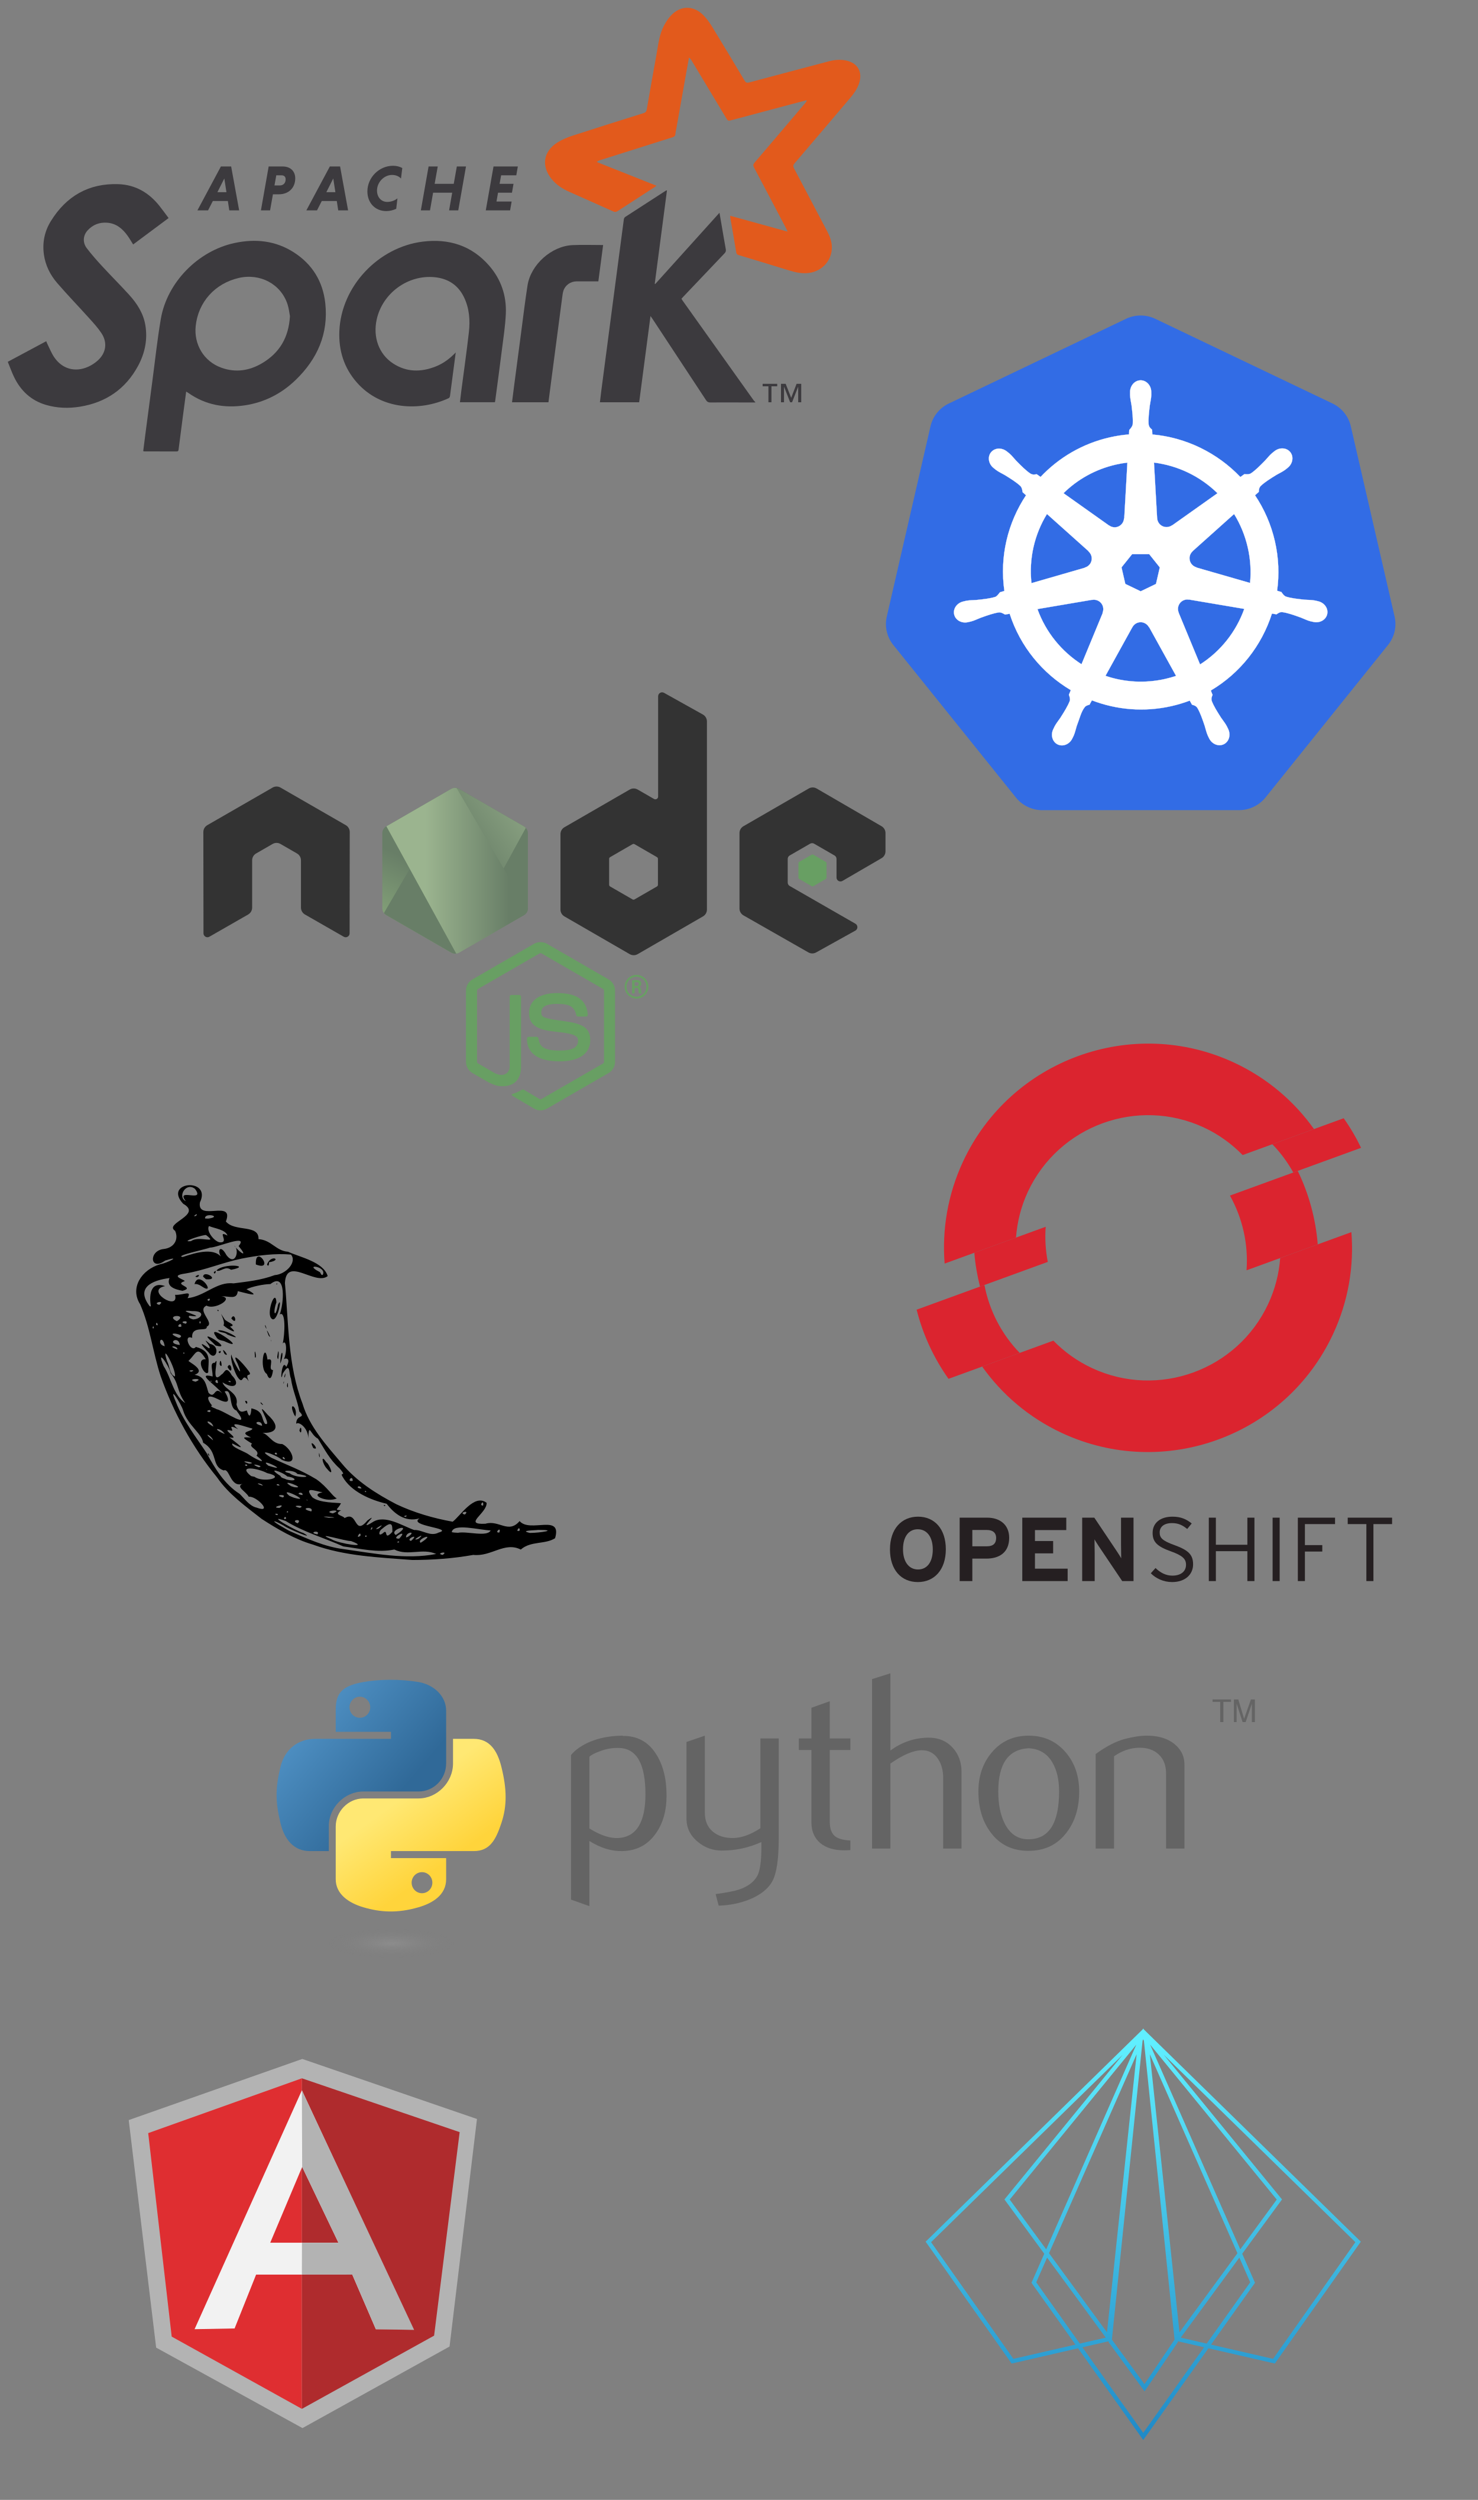 <?xml version="1.0" encoding="UTF-8" standalone="no"?>
<!-- Created with Inkscape (http://www.inkscape.org/) -->

<svg
   xmlns:dc="http://purl.org/dc/elements/1.1/"
   xmlns:cc="http://creativecommons.org/ns#"
   xmlns:rdf="http://www.w3.org/1999/02/22-rdf-syntax-ns#"
   xmlns:svg="http://www.w3.org/2000/svg"
   xmlns="http://www.w3.org/2000/svg"
   xmlns:xlink="http://www.w3.org/1999/xlink"
   xmlns:sodipodi="http://sodipodi.sourceforge.net/DTD/sodipodi-0.dtd"
   xmlns:inkscape="http://www.inkscape.org/namespaces/inkscape"
   width="189.894mm"
   height="320.984mm"
   viewBox="0 0 672.852 1137.344"
   id="svg2"
   version="1.1"
   inkscape:version="0.91 r13725"
   sodipodi:docname="logos1.svg">
  <rect x="0" y="0" width="672.852" height="1137.344" fill="#808080" stroke="none"/>
  <defs
     id="defs4">
    <clipPath
       id="clipPath5028"
       clipPathUnits="userSpaceOnUse">
      <path
         inkscape:connector-curvature="0"
         id="path5030"
         d="M 0,600 600,600 600,0 0,0 0,600 Z" />
    </clipPath>
    <clipPath
       id="clipPath5064"
       clipPathUnits="userSpaceOnUse">
      <path
         inkscape:connector-curvature="0"
         id="path5066"
         d="m 239.032,373.393 -42.134,-24.315 c -1.576,-0.909 -2.545,-2.588 -2.545,-4.407 l 0,0 0,-48.666 c 0,-1.818 0.969,-3.497 2.544,-4.408 l 0,0 42.133,-24.334 c 1.576,-0.909 3.516,-0.909 5.091,0 l 0,0 42.124,24.334 c 1.574,0.911 2.543,2.59 2.543,4.408 l 0,0 0,48.668 c 0,1.817 -0.969,3.496 -2.545,4.405 l 0,0 -42.123,24.315 c -0.787,0.454 -1.666,0.682 -2.544,0.682 l 0,0 c -0.879,0 -1.757,-0.228 -2.544,-0.682" />
    </clipPath>
    <linearGradient
       id="linearGradient5072"
       spreadMethod="pad"
       gradientTransform="matrix(-38.065,-77.652,-77.652,38.065,258.702,355.285)"
       gradientUnits="userSpaceOnUse"
       y2="0"
       x2="1"
       y1="0"
       x1="0">
      <stop
         id="stop5074"
         offset="0"
         style="stop-opacity:1;stop-color:#687e67" />
      <stop
         id="stop5076"
         offset="0.529"
         style="stop-opacity:1;stop-color:#687e67" />
      <stop
         id="stop5078"
         offset="1"
         style="stop-opacity:1;stop-color:#83a178" />
    </linearGradient>
    <clipPath
       id="clipPath5086"
       clipPathUnits="userSpaceOnUse">
      <path
         inkscape:connector-curvature="0"
         id="path5088"
         d="m 195.4,292.914 c 0.401,-0.525 0.906,-0.975 1.497,-1.317 l 0,0 36.143,-20.874 6.017,-3.46 c 0.9,-0.519 1.927,-0.739 2.936,-0.665 l 0,0 c 0.337,0.028 0.673,0.09 1.001,0.185 l 0,0 44.43,81.357 c -0.34,0.365 -0.736,0.682 -1.181,0.938 l 0,0 -27.588,15.925 -14.579,8.39 c -0.417,0.24 -0.864,0.413 -1.323,0.526 l 0,0 -47.353,-81.005 z" />
    </clipPath>
    <linearGradient
       id="linearGradient5094"
       spreadMethod="pad"
       gradientTransform="matrix(106.807,78.915,78.915,-106.807,235.158,314.647)"
       gradientUnits="userSpaceOnUse"
       y2="0"
       x2="1"
       y1="0"
       x1="0">
      <stop
         id="stop5096"
         offset="0"
         style="stop-opacity:1;stop-color:#687e67" />
      <stop
         id="stop5098"
         offset="0.138"
         style="stop-opacity:1;stop-color:#687e67" />
      <stop
         id="stop5100"
         offset="0.697"
         style="stop-opacity:1;stop-color:#9bb48f" />
      <stop
         id="stop5102"
         offset="0.908"
         style="stop-opacity:1;stop-color:#9bb48f" />
      <stop
         id="stop5104"
         offset="1"
         style="stop-opacity:1;stop-color:#9bb48f" />
    </linearGradient>
    <clipPath
       id="clipPath5112"
       clipPathUnits="userSpaceOnUse">
      <path
         inkscape:connector-curvature="0"
         id="path5114"
         d="m 239.032,373.393 -42.134,-24.315 c -1.575,-0.909 -2.545,-2.588 -2.545,-4.407 l 0,-48.666 c 0,-1.818 0.97,-3.497 2.544,-4.408 l 42.133,-24.334 c 1.576,-0.909 3.516,-0.909 5.091,0 l 42.124,24.334 c 1.574,0.911 2.543,2.59 2.543,4.408 l 0,48.668 c 0,1.817 -0.969,3.496 -2.545,4.405 l -42.123,24.315 c -0.787,0.454 -1.666,0.682 -2.544,0.682 -0.879,0 -1.757,-0.228 -2.544,-0.682" />
    </clipPath>
    <clipPath
       id="clipPath5120"
       clipPathUnits="userSpaceOnUse">
      <path
         inkscape:connector-curvature="0"
         id="path5122"
         d="m 237.627,382.331 -0.58,-0.331 0.774,0 -0.194,0.331 z" />
    </clipPath>
    <linearGradient
       id="linearGradient5128"
       spreadMethod="pad"
       gradientTransform="matrix(97.417,0,0,-97.417,192.862,382.166)"
       gradientUnits="userSpaceOnUse"
       y2="0"
       x2="1"
       y1="0"
       x1="0">
      <stop
         id="stop5130"
         offset="0"
         style="stop-opacity:1;stop-color:#9bb48f" />
      <stop
         id="stop5132"
         offset="0.092"
         style="stop-opacity:1;stop-color:#9bb48f" />
      <stop
         id="stop5134"
         offset="0.303"
         style="stop-opacity:1;stop-color:#9bb48f" />
      <stop
         id="stop5136"
         offset="0.862"
         style="stop-opacity:1;stop-color:#687e67" />
      <stop
         id="stop5138"
         offset="1"
         style="stop-opacity:1;stop-color:#687e67" />
    </linearGradient>
    <clipPath
       id="clipPath5146"
       clipPathUnits="userSpaceOnUse">
      <path
         inkscape:connector-curvature="0"
         id="path5148"
         d="m 241.065,374.048 c -0.705,-0.07 -1.398,-0.289 -2.033,-0.655 l 0,0 -42.014,-24.245 45.293,-82.513 c 0.628,0.091 1.243,0.301 1.81,0.628 l 0,0 42.124,24.334 c 1.301,0.753 2.189,2.031 2.458,3.477 l 0,0 -46.178,78.89 c -0.341,0.068 -0.688,0.102 -1.035,0.102 l 0,0 c -0.142,0 -0.284,-0.006 -0.425,-0.018" />
    </clipPath>
    <linearGradient
       id="linearGradient5154"
       spreadMethod="pad"
       gradientTransform="matrix(97.417,0,0,-97.417,192.862,320.348)"
       gradientUnits="userSpaceOnUse"
       y2="0"
       x2="1"
       y1="0"
       x1="0">
      <stop
         id="stop5156"
         offset="0"
         style="stop-opacity:1;stop-color:#9bb48f" />
      <stop
         id="stop5158"
         offset="0.092"
         style="stop-opacity:1;stop-color:#9bb48f" />
      <stop
         id="stop5160"
         offset="0.303"
         style="stop-opacity:1;stop-color:#9bb48f" />
      <stop
         id="stop5162"
         offset="0.862"
         style="stop-opacity:1;stop-color:#687e67" />
      <stop
         id="stop5164"
         offset="1"
         style="stop-opacity:1;stop-color:#687e67" />
    </linearGradient>
    <clipPath
       id="clipPath5172"
       clipPathUnits="userSpaceOnUse">
      <path
         inkscape:connector-curvature="0"
         id="path5174"
         d="m 239.032,373.393 -42.134,-24.315 c -1.575,-0.909 -2.545,-2.588 -2.545,-4.407 l 0,-48.666 c 0,-1.818 0.97,-3.497 2.544,-4.408 l 42.133,-24.334 c 1.576,-0.909 3.516,-0.909 5.091,0 l 42.124,24.334 c 1.574,0.911 2.543,2.59 2.543,4.408 l 0,48.668 c 0,1.817 -0.969,3.496 -2.545,4.405 l -42.123,24.315 c -0.787,0.454 -1.666,0.682 -2.544,0.682 -0.879,0 -1.757,-0.228 -2.544,-0.682" />
    </clipPath>
    <clipPath
       id="clipPath5180"
       clipPathUnits="userSpaceOnUse">
      <path
         inkscape:connector-curvature="0"
         id="path5182"
         d="m 290.279,292.38 -0.279,0.477 0,-0.639 0.279,0.162 z" />
    </clipPath>
    <linearGradient
       id="linearGradient5188"
       spreadMethod="pad"
       gradientTransform="matrix(97.417,0,0,-97.417,192.862,292.538)"
       gradientUnits="userSpaceOnUse"
       y2="0"
       x2="1"
       y1="0"
       x1="0">
      <stop
         id="stop5190"
         offset="0"
         style="stop-opacity:1;stop-color:#9bb48f" />
      <stop
         id="stop5192"
         offset="0.092"
         style="stop-opacity:1;stop-color:#9bb48f" />
      <stop
         id="stop5194"
         offset="0.303"
         style="stop-opacity:1;stop-color:#9bb48f" />
      <stop
         id="stop5196"
         offset="0.862"
         style="stop-opacity:1;stop-color:#687e67" />
      <stop
         id="stop5198"
         offset="1"
         style="stop-opacity:1;stop-color:#687e67" />
    </linearGradient>
    <clipPath
       id="clipPath5206"
       clipPathUnits="userSpaceOnUse">
      <path
         inkscape:connector-curvature="0"
         id="path5208"
         d="m 239.032,373.393 -42.134,-24.315 c -1.575,-0.909 -2.545,-2.588 -2.545,-4.407 l 0,-48.666 c 0,-1.818 0.97,-3.497 2.544,-4.408 l 42.133,-24.334 c 1.576,-0.909 3.516,-0.909 5.091,0 l 42.124,24.334 c 1.574,0.911 2.543,2.59 2.543,4.408 l 0,48.668 c 0,1.817 -0.969,3.496 -2.545,4.405 l -42.123,24.315 c -0.787,0.454 -1.666,0.682 -2.544,0.682 -0.879,0 -1.757,-0.228 -2.544,-0.682" />
    </clipPath>
    <clipPath
       id="clipPath5214"
       clipPathUnits="userSpaceOnUse">
      <path
         inkscape:connector-curvature="0"
         id="path5216"
         d="m 286.351,291.597 -42.177,-24.333 c -0.58,-0.335 -1.213,-0.545 -1.861,-0.633 l 0.84,-1.53 46.847,27.117 0,0.639 -1.158,1.979 c -0.347,-1.348 -1.263,-2.528 -2.491,-3.239" />
    </clipPath>
    <linearGradient
       id="linearGradient5222"
       spreadMethod="pad"
       gradientTransform="matrix(97.417,0,0,-97.417,192.862,279.968)"
       gradientUnits="userSpaceOnUse"
       y2="0"
       x2="1"
       y1="0"
       x1="0">
      <stop
         id="stop5224"
         offset="0"
         style="stop-opacity:1;stop-color:#9bb48f" />
      <stop
         id="stop5226"
         offset="0.092"
         style="stop-opacity:1;stop-color:#9bb48f" />
      <stop
         id="stop5228"
         offset="0.303"
         style="stop-opacity:1;stop-color:#9bb48f" />
      <stop
         id="stop5230"
         offset="0.862"
         style="stop-opacity:1;stop-color:#687e67" />
      <stop
         id="stop5232"
         offset="1"
         style="stop-opacity:1;stop-color:#687e67" />
    </linearGradient>
    <clipPath
       id="clipPath5240"
       clipPathUnits="userSpaceOnUse">
      <path
         inkscape:connector-curvature="0"
         id="path5242"
         d="m 239.032,373.393 -42.134,-24.315 c -1.575,-0.909 -2.545,-2.588 -2.545,-4.407 l 0,-48.666 c 0,-1.818 0.97,-3.497 2.544,-4.408 l 42.133,-24.334 c 1.576,-0.909 3.516,-0.909 5.091,0 l 42.124,24.334 c 1.574,0.911 2.543,2.59 2.543,4.408 l 0,48.668 c 0,1.817 -0.969,3.496 -2.545,4.405 l -42.123,24.315 c -0.787,0.454 -1.666,0.682 -2.544,0.682 -0.879,0 -1.757,-0.228 -2.544,-0.682" />
    </clipPath>
    <clipPath
       id="clipPath5248"
       clipPathUnits="userSpaceOnUse">
      <path
         inkscape:connector-curvature="0"
         id="path5250"
         d="m 286.351,291.597 -42.177,-24.333 c -0.58,-0.335 -1.213,-0.545 -1.861,-0.633 l 0.84,-1.53 46.847,27.117 0,0.639 -1.158,1.979 c -0.347,-1.348 -1.263,-2.528 -2.491,-3.239" />
    </clipPath>
    <linearGradient
       id="linearGradient5256"
       spreadMethod="pad"
       gradientTransform="matrix(-60.081,-122.564,-122.564,60.081,304.472,357.588)"
       gradientUnits="userSpaceOnUse"
       y2="0"
       x2="1"
       y1="0"
       x1="0">
      <stop
         id="stop5258"
         offset="0"
         style="stop-opacity:1;stop-color:#687e67" />
      <stop
         id="stop5260"
         offset="0.529"
         style="stop-opacity:1;stop-color:#687e67" />
      <stop
         id="stop5262"
         offset="1"
         style="stop-opacity:1;stop-color:#83a178" />
    </linearGradient>
    <linearGradient
       id="linearGradient2795">
      <stop
         id="stop2797"
         offset="0"
         style="stop-color:#b8b8b8;stop-opacity:0.498;" />
      <stop
         id="stop2799"
         offset="1"
         style="stop-color:#7f7f7f;stop-opacity:0;" />
    </linearGradient>
    <linearGradient
       id="linearGradient2787">
      <stop
         id="stop2789"
         offset="0"
         style="stop-color:#7f7f7f;stop-opacity:0.5;" />
      <stop
         id="stop2791"
         offset="1"
         style="stop-color:#7f7f7f;stop-opacity:0;" />
    </linearGradient>
    <linearGradient
       id="linearGradient3676">
      <stop
         id="stop3678"
         offset="0"
         style="stop-color:#b2b2b2;stop-opacity:0.5;" />
      <stop
         id="stop3680"
         offset="1"
         style="stop-color:#b3b3b3;stop-opacity:0;" />
    </linearGradient>
    <linearGradient
       id="linearGradient3236">
      <stop
         id="stop3244"
         offset="0"
         style="stop-color:#f4f4f4;stop-opacity:1" />
      <stop
         id="stop3240"
         offset="1"
         style="stop-color:white;stop-opacity:1" />
    </linearGradient>
    <linearGradient
       id="linearGradient4671">
      <stop
         id="stop4673"
         offset="0"
         style="stop-color:#ffd43b;stop-opacity:1;" />
      <stop
         id="stop4675"
         offset="1"
         style="stop-color:#ffe873;stop-opacity:1" />
    </linearGradient>
    <linearGradient
       id="linearGradient4689">
      <stop
         id="stop4691"
         offset="0"
         style="stop-color:#5a9fd4;stop-opacity:1;" />
      <stop
         id="stop4693"
         offset="1"
         style="stop-color:#306998;stop-opacity:1;" />
    </linearGradient>
    <linearGradient
       gradientTransform="translate(100.27,99.611)"
       gradientUnits="userSpaceOnUse"
       xlink:href="#linearGradient4671"
       id="linearGradient2987"
       y2="144.757"
       x2="-65.309"
       y1="144.757"
       x1="224.24" />
    <linearGradient
       gradientTransform="translate(100.27,99.611)"
       gradientUnits="userSpaceOnUse"
       xlink:href="#linearGradient4689"
       id="linearGradient2990"
       y2="76.313"
       x2="26.67"
       y1="77.476"
       x1="172.942" />
    <linearGradient
       y2="144.757"
       x2="-65.309"
       y1="144.757"
       x1="224.24"
       gradientTransform="matrix(0.563,0,0,0.568,-11.597,-7.61)"
       gradientUnits="userSpaceOnUse"
       id="linearGradient2255"
       xlink:href="#linearGradient4671"
       inkscape:collect="always" />
    <linearGradient
       y2="76.313"
       x2="26.67"
       y1="76.176"
       x1="172.942"
       gradientTransform="matrix(0.563,0,0,0.568,-11.597,-7.61)"
       gradientUnits="userSpaceOnUse"
       id="linearGradient2258"
       xlink:href="#linearGradient4689"
       inkscape:collect="always" />
    <radialGradient
       gradientUnits="userSpaceOnUse"
       gradientTransform="matrix(1,0,0,0.178,0,108.743)"
       r="29.037"
       fy="132.286"
       fx="61.519"
       cy="132.286"
       cx="61.519"
       id="radialGradient2801"
       xlink:href="#linearGradient2795"
       inkscape:collect="always" />
    <linearGradient
       y2="137.273"
       x2="112.031"
       y1="192.352"
       x1="150.961"
       gradientTransform="matrix(0.563,0,0,0.568,-9.4,-5.305)"
       gradientUnits="userSpaceOnUse"
       id="linearGradient1475"
       xlink:href="#linearGradient4671"
       inkscape:collect="always" />
    <linearGradient
       y2="114.398"
       x2="135.665"
       y1="20.604"
       x1="26.649"
       gradientTransform="matrix(0.563,0,0,0.568,-9.4,-5.305)"
       gradientUnits="userSpaceOnUse"
       id="linearGradient1478"
       xlink:href="#linearGradient4689"
       inkscape:collect="always" />
    <radialGradient
       r="29.037"
       fy="132.286"
       fx="61.519"
       cy="132.286"
       cx="61.519"
       gradientTransform="matrix(2.382716e-8,-0.296,1.437,4.683673e-7,-128.544,150.52)"
       gradientUnits="userSpaceOnUse"
       id="radialGradient1480"
       xlink:href="#linearGradient2795"
       inkscape:collect="always" />
  </defs>
  <sodipodi:namedview
     id="base"
     pagecolor="#ffffff"
     bordercolor="#666666"
     borderopacity="1.0"
     inkscape:pageopacity="0.0"
     inkscape:pageshadow="2"
     inkscape:zoom="0.7"
     inkscape:cx="251.32058"
     inkscape:cy="599.36967"
     inkscape:document-units="px"
     inkscape:current-layer="layer1"
     showgrid="false"
     fit-margin-left="1"
     fit-margin-right="1"
     fit-margin-bottom="1"
     fit-margin-top="1"
     inkscape:window-width="1916"
     inkscape:window-height="1054"
     inkscape:window-x="1920"
     inkscape:window-y="4"
     inkscape:window-maximized="1" />
  <g
     inkscape:label="Layer 1"
     inkscape:groupmode="layer"
     id="layer1"
     transform="translate(-36.689,683.535)">
    <g
       transform="matrix(0.33,0,0,0.33,434.623,-600.957)"
       id="layer1-3"
       inkscape:label="Layer 1">
      <g
         id="g3052">
        <path
           inkscape:export-ydpi="250.55"
           inkscape:export-xdpi="250.55"
           inkscape:export-filename="new.png"
           inkscape:connector-curvature="0"
           id="path3055"
           d="m 365.312,184.812 a 46.725,46.342 0 0 0 -17.906,4.531 l -244.344,116.75 a 46.725,46.342 0 0 0 -25.281,31.438 L 17.5,599.781 A 46.725,46.342 0 0 0 23.844,635.312 46.725,46.342 0 0 0 26.5,639 l 169.125,210.281 a 46.725,46.342 0 0 0 36.531,17.438 L 503.375,866.656 A 46.725,46.342 0 0 0 539.906,849.25 L 708.969,638.938 A 46.725,46.342 0 0 0 718,599.719 l -60.375,-262.25 a 46.725,46.342 0 0 0 -25.281,-31.438 l -244.375,-116.688 A 46.725,46.342 0 0 0 365.312,184.812 Z"
           style="fill:#326ce5;fill-opacity:1;stroke:#ffffff;stroke-width:0;stroke-miterlimit:4;stroke-dasharray:none;stroke-opacity:1" />
        <path
           inkscape:export-ydpi="250.55"
           inkscape:export-xdpi="250.55"
           inkscape:export-filename="./path3059.png"
           sodipodi:nodetypes="ccccccccsccccscssccsccccccccscccsccccccccccccccscccscsccsccccscscsccccccccscccscsccccsccccscscscccccccccccccccscccsccccccccccccscccccscccccccccccccccccccccccscccscccccccccscccscccc"
           style="color:#000000;font-style:normal;font-variant:normal;font-weight:normal;font-stretch:normal;font-size:medium;line-height:normal;font-family:Sans;-inkscape-font-specification:Sans;text-indent:0;text-align:start;text-decoration:none;text-decoration-line:none;letter-spacing:normal;word-spacing:normal;text-transform:none;direction:ltr;block-progression:tb;writing-mode:lr-tb;baseline-shift:baseline;text-anchor:start;display:inline;overflow:visible;visibility:visible;fill:#ffffff;fill-opacity:1;stroke:#ffffff;stroke-width:0.25;stroke-miterlimit:4;stroke-dasharray:none;stroke-opacity:1;marker:none;enable-background:accumulate"
           d="m 367.734,274.06 c -8.077,8.2e-4 -14.626,7.276 -14.625,16.25 1e-5,0.138 0.028,0.269 0.031,0.406 -0.012,1.219 -0.071,2.688 -0.031,3.75 0.193,5.176 1.321,9.137 2,13.906 1.23,10.207 2.261,18.667 1.625,26.531 -0.619,2.965 -2.803,5.677 -4.75,7.562 l -0.344,6.188 c -8.777,0.727 -17.612,2.059 -26.438,4.062 -37.975,8.622 -70.67,28.183 -95.562,54.594 -1.615,-1.102 -4.441,-3.129 -5.281,-3.75 -2.611,0.353 -5.25,1.158 -8.688,-0.844 -6.545,-4.406 -12.506,-10.487 -19.719,-17.812 -3.305,-3.504 -5.698,-6.841 -9.625,-10.219 -0.892,-0.767 -2.253,-1.805 -3.25,-2.594 -3.07,-2.448 -6.691,-3.724 -10.188,-3.844 -4.496,-0.154 -8.824,1.604 -11.656,5.156 -5.035,6.315 -3.423,15.968 3.594,21.562 0.071,0.057 0.147,0.101 0.219,0.156 0.964,0.782 2.145,1.783 3.031,2.438 4.167,3.077 7.973,4.651 12.125,7.094 8.747,5.402 15.998,9.881 21.75,15.281 2.246,2.394 2.639,6.613 2.938,8.438 l 4.688,4.188 c -25.093,37.764 -36.707,84.409 -29.844,131.938 l -6.125,1.781 c -1.614,2.085 -3.895,5.365 -6.281,6.344 -7.525,2.37 -15.994,3.241 -26.219,4.312 -4.8,0.399 -8.942,0.161 -14.031,1.125 -1.12,0.212 -2.681,0.619 -3.906,0.906 -0.043,0.009 -0.082,0.022 -0.125,0.031 -0.067,0.015 -0.155,0.048 -0.219,0.062 -8.62,2.083 -14.158,10.006 -12.375,17.812 1.783,7.808 10.203,12.557 18.875,10.688 0.063,-0.014 0.153,-0.017 0.219,-0.031 0.098,-0.022 0.184,-0.07 0.281,-0.094 1.209,-0.265 2.724,-0.561 3.781,-0.844 5.003,-1.34 8.627,-3.308 13.125,-5.031 9.677,-3.471 17.692,-6.37 25.5,-7.5 3.261,-0.255 6.697,2.012 8.406,2.969 l 6.375,-1.094 c 14.67,45.483 45.414,82.245 84.344,105.312 l -2.656,6.375 c 0.957,2.475 2.013,5.825 1.3,8.269 -2.839,7.361 -7.701,15.131 -13.238,23.793 -2.681,4.002 -5.425,7.108 -7.844,11.688 -0.579,1.096 -1.316,2.779 -1.875,3.938 -3.759,8.042 -1.002,17.305 6.219,20.781 7.266,3.498 16.284,-0.191 20.188,-8.25 0.006,-0.011 0.026,-0.02 0.031,-0.031 0.004,-0.009 -0.004,-0.022 0,-0.031 0.556,-1.143 1.344,-2.644 1.812,-3.719 2.072,-4.747 2.762,-8.815 4.219,-13.406 3.87,-9.72 5.996,-19.919 11.323,-26.274 1.459,-1.74 3.837,-2.409 6.302,-3.07 l 3.312,-6 c 33.938,13.027 71.927,16.522 109.875,7.906 8.657,-1.966 17.014,-4.509 25.094,-7.562 0.931,1.651 2.661,4.826 3.125,5.625 2.506,0.815 5.24,1.236 7.469,4.531 3.985,6.809 6.711,14.864 10.031,24.594 1.457,4.591 2.178,8.659 4.25,13.406 0.472,1.082 1.256,2.605 1.812,3.75 3.895,8.085 12.942,11.787 20.219,8.281 7.22,-3.478 9.98,-12.74 6.219,-20.781 -0.559,-1.158 -1.327,-2.842 -1.906,-3.938 -2.419,-4.58 -5.163,-7.654 -7.844,-11.656 -5.537,-8.662 -10.13,-15.858 -12.969,-23.219 -1.187,-3.797 0.2,-6.158 1.125,-8.625 -0.554,-0.635 -1.739,-4.22 -2.438,-5.906 40.457,-23.888 70.299,-62.021 84.312,-106.062 1.892,0.297 5.182,0.879 6.25,1.094 2.2,-1.451 4.222,-3.344 8.188,-3.031 7.808,1.129 15.823,4.03 25.5,7.5 4.498,1.723 8.122,3.723 13.125,5.062 1.057,0.283 2.572,0.547 3.781,0.812 0.097,0.024 0.183,0.071 0.281,0.094 0.065,0.015 0.156,0.017 0.219,0.031 8.672,1.867 17.094,-2.879 18.875,-10.688 1.781,-7.807 -3.754,-15.732 -12.375,-17.812 -1.254,-0.285 -3.032,-0.769 -4.25,-1 -5.089,-0.964 -9.231,-0.726 -14.031,-1.125 -10.225,-1.071 -18.694,-1.943 -26.219,-4.312 -3.068,-1.19 -5.251,-4.841 -6.313,-6.344 l -5.906,-1.719 c 3.062,-22.154 2.237,-45.211 -3.062,-68.281 -5.348,-23.285 -14.8,-44.581 -27.406,-63.344 1.515,-1.377 4.376,-3.911 5.188,-4.656 0.237,-2.624 0.033,-5.376 2.75,-8.281 5.751,-5.401 13.003,-9.879 21.75,-15.281 4.152,-2.443 7.99,-4.017 12.156,-7.094 0.942,-0.696 2.229,-1.798 3.219,-2.594 7.015,-5.596 8.631,-15.248 3.594,-21.562 -5.037,-6.314 -14.797,-6.909 -21.812,-1.312 -0.999,0.791 -2.354,1.823 -3.25,2.594 -3.926,3.378 -6.351,6.714 -9.656,10.219 -7.212,7.326 -13.174,13.438 -19.719,17.844 -2.836,1.651 -6.99,1.08 -8.875,0.969 l -5.562,3.969 c -31.719,-33.261 -74.905,-54.525 -121.406,-58.656 -0.13,-1.949 -0.3,-5.471 -0.344,-6.531 -1.904,-1.822 -4.203,-3.377 -4.781,-7.312 -0.636,-7.864 0.426,-16.325 1.656,-26.531 0.679,-4.769 1.807,-8.73 2,-13.906 0.044,-1.177 -0.026,-2.884 -0.031,-4.156 -9.6e-4,-8.974 -6.548,-16.251 -14.625,-16.25 z m -18.312,113.438 -4.344,76.719 -0.312,0.156 c -0.291,6.863 -5.94,12.344 -12.875,12.344 -2.841,0 -5.463,-0.912 -7.594,-2.469 l -0.125,0.062 -62.906,-44.594 c 19.334,-19.011 44.063,-33.06 72.562,-39.531 5.206,-1.182 10.41,-2.059 15.594,-2.688 z m 36.656,0 c 33.273,4.092 64.045,19.159 87.625,42.25 l -62.5,44.312 -0.219,-0.094 c -5.547,4.052 -13.363,3.046 -17.688,-2.375 -1.771,-2.221 -2.701,-4.832 -2.812,-7.469 l -0.062,-0.031 z m -147.625,70.875 57.438,51.375 -0.062,0.312 c 5.184,4.507 5.949,12.328 1.625,17.75 -1.771,2.221 -4.142,3.711 -6.688,4.406 l -0.062,0.25 -73.625,21.25 c -3.747,-34.265 4.329,-67.574 21.375,-95.344 z m 258.156,0.031 c 8.534,13.833 14.997,29.282 18.844,46.031 3.801,16.548 4.755,33.067 3.188,49.031 l -74,-21.312 -0.062,-0.312 c -6.627,-1.811 -10.699,-8.552 -9.156,-15.312 0.632,-2.77 2.102,-5.113 4.094,-6.844 l -0.031,-0.156 57.125,-51.125 z m -140.656,55.312 23.531,0 14.625,18.281 -5.25,22.812 -21.125,10.156 -21.188,-10.188 -5.25,-22.812 z m 75.438,62.562 c 1,-0.051 1.996,0.04 2.969,0.219 l 0.125,-0.156 76.156,12.875 c -11.146,31.313 -32.473,58.44 -60.969,76.594 l -29.562,-71.406 0.094,-0.125 c -2.716,-6.31 0.002,-13.71 6.25,-16.719 1.6,-0.77 3.271,-1.197 4.938,-1.281 z m -127.906,0.312 c 5.812,0.082 11.025,4.115 12.375,10.031 0.632,2.77 0.325,5.514 -0.719,7.938 l 0.219,0.281 -29.25,70.688 c -27.347,-17.549 -49.129,-43.824 -60.781,-76.062 l 75.5,-12.812 0.125,0.156 c 0.845,-0.155 1.701,-0.23 2.531,-0.219 z m 63.781,30.969 c 2.024,-0.074 4.079,0.341 6.031,1.281 2.56,1.233 4.537,3.173 5.781,5.5 l 0.281,0 37.219,67.25 c -4.83,1.619 -9.796,3.003 -14.875,4.156 -28.465,6.463 -56.839,4.505 -82.531,-4.25 l 37.125,-67.125 0.062,0 c 2.228,-4.164 6.452,-6.649 10.906,-6.812 z"
           id="path3059"
           inkscape:connector-curvature="0" />
      </g>
    </g>
    <g
       transform="matrix(0.702,0,0,-0.702,74.291,-62.502)"
       inkscape:label="nodejs-new-pantone-black"
       id="g5022">
      <g
         id="g5024">
        <g
           clip-path="url(#clipPath5028)"
           id="g5026">
          <g
             transform="translate(296.953,165.056)"
             id="g5032">
            <path
               inkscape:connector-curvature="0"
               id="path5034"
               style="fill:#689f63;fill-opacity:1;fill-rule:nonzero;stroke:none"
               d="m 0,0 c -1.46,0 -2.912,0.381 -4.19,1.121 l -13.338,7.892 c -1.991,1.114 -1.019,1.509 -0.362,1.738 2.657,0.922 3.195,1.135 6.031,2.743 0.295,0.167 0.687,0.103 0.992,-0.076 L -0.62,7.335 c 0.371,-0.206 0.895,-0.206 1.237,0 l 39.95,23.058 c 0.372,0.212 0.61,0.64 0.61,1.081 l 0,46.104 c 0,0.451 -0.238,0.872 -0.62,1.101 L 0.624,101.717 c -0.369,0.216 -0.859,0.216 -1.231,0 L -40.53,78.672 c -0.388,-0.222 -0.634,-0.657 -0.634,-1.094 l 0,-46.104 c 0,-0.441 0.246,-0.859 0.63,-1.068 l 10.944,-6.323 c 5.938,-2.969 9.574,0.528 9.574,4.041 l 0,45.519 c 0,0.644 0.517,1.151 1.161,1.151 l 5.065,0 c 0.634,0 1.158,-0.507 1.158,-1.151 l 0,-45.519 c 0,-7.925 -4.316,-12.47 -11.829,-12.47 -2.309,0 -4.127,0 -9.202,2.501 l -10.476,6.031 c -2.588,1.496 -4.19,4.293 -4.19,7.288 l 0,46.104 c 0,2.995 1.602,5.792 4.19,7.281 l 39.949,23.085 c 2.528,1.429 5.888,1.429 8.396,0 L 44.153,84.859 c 2.587,-1.496 4.196,-4.286 4.196,-7.281 l 0,-46.104 c 0,-2.995 -1.609,-5.782 -4.196,-7.288 L 4.206,1.121 C 2.929,0.381 1.48,0 0,0" />
          </g>
          <g
             transform="translate(309.293,196.818)"
             id="g5036">
            <path
               inkscape:connector-curvature="0"
               id="path5038"
               style="fill:#689f63;fill-opacity:1;fill-rule:nonzero;stroke:none"
               d="m 0,0 c -17.482,0 -21.144,8.024 -21.144,14.755 0,0.64 0.514,1.151 1.154,1.151 l 5.165,0 c 0.577,0 1.058,-0.415 1.148,-0.978 0.78,-5.258 3.105,-7.912 13.677,-7.912 8.416,0 11.999,1.904 11.999,6.369 0,2.574 -1.016,4.485 -14.095,5.766 -10.931,1.081 -17.692,3.496 -17.692,12.24 0,8.061 6.794,12.868 18.186,12.868 12.798,0 19.131,-4.442 19.933,-13.972 0.03,-0.329 -0.086,-0.644 -0.305,-0.889 -0.219,-0.229 -0.524,-0.369 -0.846,-0.369 l -5.185,0 c -0.537,0 -1.012,0.382 -1.121,0.903 -1.244,5.533 -4.269,7.301 -12.476,7.301 -9.189,0 -10.257,-3.201 -10.257,-5.6 0,-2.906 1.26,-3.751 13.667,-5.393 C 14.085,24.617 19.917,22.319 19.917,13.69 19.917,4.986 12.659,0 0,0" />
          </g>
          <g
             transform="translate(357.939,245.7)"
             id="g5040">
            <path
               inkscape:connector-curvature="0"
               id="path5042"
               style="fill:#689f63;fill-opacity:1;fill-rule:nonzero;stroke:none"
               d="m 0,0 1.343,0 c 1.098,0 1.304,0.773 1.304,1.221 0,1.183 -0.816,1.183 -1.264,1.183 L 0,2.404 0,0 Z m -1.632,3.789 2.975,0 c 1.019,0 3.016,0 3.016,-2.283 0,-1.589 -1.019,-1.914 -1.632,-2.118 1.184,-0.081 1.264,-0.856 1.426,-1.955 0.083,-0.692 0.206,-1.875 0.448,-2.281 l -1.831,0 C 2.727,-4.442 2.441,-2.241 2.441,-2.12 2.322,-1.63 2.156,-1.387 1.546,-1.387 l -1.506,0 0,-3.461 -1.672,0 0,8.637 z m -3.563,-4.298 c 0,-3.586 2.893,-6.479 6.436,-6.479 3.586,0 6.478,2.954 6.478,6.479 0,3.584 -2.932,6.436 -6.478,6.436 -3.503,0 -6.436,-2.81 -6.436,-6.436 M 8.96,-0.531 c 0,-4.236 -3.464,-7.699 -7.699,-7.699 -4.197,0 -7.7,3.422 -7.7,7.699 0,4.359 3.586,7.701 7.7,7.701 4.156,0 7.699,-3.342 7.699,-7.701" />
          </g>
          <g
             transform="translate(173.243,345.433)"
             id="g5044">
            <path
               inkscape:connector-curvature="0"
               id="path5046"
               style="fill:#333333;fill-opacity:1;fill-rule:evenodd;stroke:none"
               d="M 0,0 C 0,1.841 -0.969,3.533 -2.558,4.445 L -44.913,28.82 c -0.716,0.422 -1.519,0.641 -2.331,0.674 l -0.438,0 c -0.81,-0.033 -1.612,-0.252 -2.339,-0.674 L -92.376,4.445 C -93.955,3.533 -94.937,1.841 -94.937,0 l 0.093,-65.635 c 0,-0.913 0.474,-1.762 1.277,-2.21 0.786,-0.471 1.758,-0.471 2.541,0 l 25.172,14.414 c 1.592,0.945 2.561,2.614 2.561,4.439 l 0,30.664 c 0,1.828 0.968,3.52 2.554,4.429 l 10.718,6.173 c 0.799,0.461 1.672,0.687 2.564,0.687 0.873,0 1.768,-0.226 2.544,-0.687 l 10.715,-6.173 c 1.586,-0.909 2.558,-2.601 2.558,-4.429 l 0,-30.664 c 0,-1.825 0.982,-3.504 2.564,-4.439 l 25.165,-14.414 c 0.789,-0.471 1.775,-0.471 2.557,0 0.78,0.448 1.271,1.297 1.271,2.21 L 0,0 Z" />
          </g>
          <g
             transform="translate(373.109,311.257)"
             id="g5048">
            <path
               inkscape:connector-curvature="0"
               id="path5050"
               style="fill:#333333;fill-opacity:1;fill-rule:evenodd;stroke:none"
               d="m 0,0 c 0,-0.456 -0.244,-0.879 -0.64,-1.106 l -14.548,-8.386 c -0.395,-0.227 -0.882,-0.227 -1.277,0 l -14.548,8.386 c -0.397,0.227 -0.64,0.65 -0.64,1.106 l 0,16.799 c 0,0.456 0.243,0.879 0.639,1.108 l 14.547,8.402 c 0.397,0.229 0.884,0.229 1.281,0 L -0.639,17.907 C -0.244,17.678 0,17.255 0,16.799 L 0,0 Z m 3.931,124.403 c -0.793,0.44 -1.76,0.431 -2.543,-0.029 -0.781,-0.459 -1.262,-1.299 -1.262,-2.206 l 0,-65 c 0,-0.639 -0.342,-1.231 -0.894,-1.551 -0.554,-0.32 -1.237,-0.32 -1.791,0 l -10.609,6.112 c -1.582,0.913 -3.529,0.911 -5.112,-10e-4 L -60.651,37.275 c -1.584,-0.914 -2.559,-2.603 -2.559,-4.431 l 0,-48.916 c 0,-1.828 0.975,-3.516 2.557,-4.432 l 42.37,-24.471 c 1.584,-0.914 3.534,-0.914 5.118,0 l 42.377,24.471 c 1.582,0.916 2.558,2.604 2.558,4.432 l 0,121.936 c 0,1.854 -1.004,3.564 -2.624,4.468 L 3.931,124.403 Z" />
          </g>
          <g
             transform="translate(518.131,328.495)"
             id="g5052">
            <path
               inkscape:connector-curvature="0"
               id="path5054"
               style="fill:#333333;fill-opacity:1;fill-rule:evenodd;stroke:none"
               d="m 0,0 c 1.576,0.915 2.546,2.601 2.546,4.424 l 0,11.854 c 0,1.823 -0.97,3.51 -2.548,4.425 l -42.099,24.443 c -1.584,0.921 -3.539,0.922 -5.127,0.007 L -89.584,20.7 c -1.583,-0.914 -2.558,-2.602 -2.558,-4.43 l 0,-48.903 c 0,-1.84 0.987,-3.537 2.584,-4.446 l 42.093,-23.985 c 1.552,-0.886 3.455,-0.896 5.017,-0.028 l 25.46,14.151 c 0.808,0.45 1.311,1.297 1.316,2.219 0.006,0.923 -0.485,1.777 -1.284,2.236 l -42.625,24.465 c -0.796,0.456 -1.286,1.304 -1.286,2.219 l 0,15.326 c 0,0.914 0.488,1.76 1.281,2.216 l 13.266,7.648 c 0.789,0.456 1.764,0.456 2.554,0 L -30.494,1.74 c 0.793,-0.456 1.28,-1.302 1.28,-2.216 l 0,-12.058 c 0,-0.916 0.49,-1.762 1.283,-2.218 0.793,-0.458 1.77,-0.454 2.561,0.005 L 0,0 Z" />
          </g>
          <g
             transform="translate(472.842,330.786)"
             id="g5056">
            <path
               inkscape:connector-curvature="0"
               id="path5058"
               style="fill:#689f63;fill-opacity:1;fill-rule:evenodd;stroke:none"
               d="m 0,0 c 0.304,0.176 0.678,0.176 0.982,0 l 8.13,-4.69 c 0.304,-0.176 0.491,-0.5 0.491,-0.851 l 0,-9.388 c 0,-0.352 -0.187,-0.675 -0.491,-0.851 l -8.13,-4.691 c -0.304,-0.176 -0.678,-0.176 -0.982,0 l -8.124,4.691 c -0.304,0.176 -0.491,0.499 -0.491,0.851 l 0,9.388 c 0,0.351 0.187,0.675 0.491,0.851 L 0,0 Z" />
          </g>
        </g>
      </g>
      <g
         id="g5060">
        <g
           clip-path="url(#clipPath5064)"
           id="g5062">
          <g
             id="g5068">
            <g
               id="g5070">
              <path
                 inkscape:connector-curvature="0"
                 id="path5080"
                 style="fill:url(#linearGradient5072);stroke:none"
                 d="m 239.032,373.393 -42.134,-24.315 c -1.576,-0.909 -2.545,-2.588 -2.545,-4.407 l 0,0 0,-48.666 c 0,-1.818 0.969,-3.497 2.544,-4.408 l 0,0 42.133,-24.334 c 1.576,-0.909 3.516,-0.909 5.091,0 l 0,0 42.124,24.334 c 1.574,0.911 2.543,2.59 2.543,4.408 l 0,0 0,48.668 c 0,1.817 -0.969,3.496 -2.545,4.405 l 0,0 -42.123,24.315 c -0.787,0.454 -1.666,0.682 -2.544,0.682 l 0,0 c -0.879,0 -1.757,-0.228 -2.544,-0.682" />
            </g>
          </g>
        </g>
      </g>
      <g
         id="g5082">
        <g
           clip-path="url(#clipPath5086)"
           id="g5084">
          <g
             id="g5090">
            <g
               id="g5092">
              <path
                 inkscape:connector-curvature="0"
                 id="path5106"
                 style="fill:url(#linearGradient5094);stroke:none"
                 d="m 195.4,292.914 c 0.401,-0.525 0.906,-0.975 1.497,-1.317 l 0,0 36.143,-20.874 6.017,-3.46 c 0.9,-0.519 1.927,-0.739 2.936,-0.665 l 0,0 c 0.337,0.028 0.673,0.09 1.001,0.185 l 0,0 44.43,81.357 c -0.34,0.365 -0.736,0.682 -1.181,0.938 l 0,0 -27.588,15.925 -14.579,8.39 c -0.417,0.24 -0.864,0.413 -1.323,0.526 l 0,0 -47.353,-81.005 z" />
            </g>
          </g>
        </g>
      </g>
      <g
         id="g5108">
        <g
           clip-path="url(#clipPath5112)"
           id="g5110">
          <g
             id="g5116">
            <g
               clip-path="url(#clipPath5120)"
               id="g5118">
              <g
                 id="g5124">
                <g
                   id="g5126">
                  <path
                     inkscape:connector-curvature="0"
                     id="path5140"
                     style="fill:url(#linearGradient5128);stroke:none"
                     d="m 237.627,382.331 -0.58,-0.331 0.774,0 -0.194,0.331 z" />
                </g>
              </g>
            </g>
          </g>
        </g>
      </g>
      <g
         id="g5142">
        <g
           clip-path="url(#clipPath5146)"
           id="g5144">
          <g
             id="g5150">
            <g
               id="g5152">
              <path
                 inkscape:connector-curvature="0"
                 id="path5166"
                 style="fill:url(#linearGradient5154);stroke:none"
                 d="m 241.065,374.048 c -0.705,-0.07 -1.398,-0.289 -2.033,-0.655 l 0,0 -42.014,-24.245 45.293,-82.513 c 0.628,0.091 1.243,0.301 1.81,0.628 l 0,0 42.124,24.334 c 1.301,0.753 2.189,2.031 2.458,3.477 l 0,0 -46.178,78.89 c -0.341,0.068 -0.688,0.102 -1.035,0.102 l 0,0 c -0.142,0 -0.284,-0.006 -0.425,-0.018" />
            </g>
          </g>
        </g>
      </g>
      <g
         id="g5168">
        <g
           clip-path="url(#clipPath5172)"
           id="g5170">
          <g
             id="g5176">
            <g
               clip-path="url(#clipPath5180)"
               id="g5178">
              <g
                 id="g5184">
                <g
                   id="g5186">
                  <path
                     inkscape:connector-curvature="0"
                     id="path5200"
                     style="fill:url(#linearGradient5188);stroke:none"
                     d="m 290.279,292.38 -0.279,0.477 0,-0.639 0.279,0.162 z" />
                </g>
              </g>
            </g>
          </g>
        </g>
      </g>
      <g
         id="g5202">
        <g
           clip-path="url(#clipPath5206)"
           id="g5204">
          <g
             id="g5210">
            <g
               clip-path="url(#clipPath5214)"
               id="g5212">
              <g
                 id="g5218">
                <g
                   id="g5220">
                  <path
                     inkscape:connector-curvature="0"
                     id="path5234"
                     style="fill:url(#linearGradient5222);stroke:none"
                     d="m 286.351,291.597 -42.177,-24.333 c -0.58,-0.335 -1.213,-0.545 -1.861,-0.633 l 0.84,-1.53 46.847,27.117 0,0.639 -1.158,1.979 c -0.347,-1.348 -1.263,-2.528 -2.491,-3.239" />
                </g>
              </g>
            </g>
          </g>
        </g>
      </g>
      <g
         id="g5236">
        <g
           clip-path="url(#clipPath5240)"
           id="g5238">
          <g
             id="g5244">
            <g
               clip-path="url(#clipPath5248)"
               id="g5246">
              <g
                 id="g5252">
                <g
                   id="g5254">
                  <path
                     inkscape:connector-curvature="0"
                     id="path5264"
                     style="fill:url(#linearGradient5256);stroke:none"
                     d="m 286.351,291.597 -42.177,-24.333 c -0.58,-0.335 -1.213,-0.545 -1.861,-0.633 l 0.84,-1.53 46.847,27.117 0,0.639 -1.158,1.979 c -0.347,-1.348 -1.263,-2.528 -2.491,-3.239" />
                </g>
              </g>
            </g>
          </g>
        </g>
      </g>
    </g>
    <g
       id="g4975"
       transform="matrix(1.411,0,0,1.411,401.803,-235.812)">
      <g
         id="g4931">
        <path
           id="path4933"
           d="m 78.621,78.245 -23.025,8.379 c 0.294,3.692 0.931,7.339 1.824,10.911 L 79.293,89.571 C 78.582,85.874 78.33,82.062 78.621,78.245"
           inkscape:connector-curvature="0"
           style="fill:#db242f" />
        <path
           id="path4935"
           d="m 180.379,52.784 c -1.605,-3.312 -3.463,-6.514 -5.615,-9.53 l -23.021,8.378 c 2.679,2.741 4.927,5.82 6.765,9.114 l 21.871,-7.962 z"
           inkscape:connector-curvature="0"
           style="fill:#db242f" />
        <path
           id="path4937"
           d="m 129.725,46.263 c 4.789,2.235 8.938,5.284 12.437,8.859 l 23.022,-8.38 C 158.807,37.795 150.121,30.318 139.479,25.352 106.569,10.006 67.305,24.296 51.96,57.2 46.993,67.849 45.148,79.161 46.014,90.112 l 23.024,-8.378 c 0.382,-4.988 1.601,-9.987 3.831,-14.78 9.971,-21.381 35.475,-30.659 56.856,-20.691"
           inkscape:connector-curvature="0"
           style="fill:#db242f" />
        <path
           id="path4939"
           d="m 58.854,97.011 -21.875,7.967 c 2.011,7.977 5.496,15.553 10.287,22.297 l 22.973,-8.361 C 64.342,112.857 60.42,105.196 58.854,97.011"
           inkscape:connector-curvature="0"
           style="fill:#db242f" />
        <path
           id="path4941"
           d="m 154.277,88.331 c -0.367,4.985 -1.625,9.985 -3.863,14.782 -9.971,21.383 -35.476,30.661 -56.854,20.692 -4.796,-2.238 -8.976,-5.262 -12.463,-8.844 l -22.974,8.363 c 6.361,8.947 15.039,16.428 25.687,21.396 32.91,15.344 72.169,1.053 87.515,-31.855 4.97,-10.644 6.804,-21.952 5.926,-32.895 l -22.974,8.361 z"
           inkscape:connector-curvature="0"
           style="fill:#db242f" />
        <path
           id="path4943"
           d="m 159.938,60.224 -21.873,7.962 c 4.062,7.279 5.981,15.662 5.354,24.091 l 22.973,-8.357 c -0.658,-8.245 -2.857,-16.292 -6.454,-23.696"
           inkscape:connector-curvature="0"
           style="fill:#db242f" />
      </g>
      <g
         id="g4945">
        <g
           id="g4947">
          <path
             id="path4949"
             d="m 37.346,175.777 c -2.863,0 -4.761,2.309 -4.761,6.455 0,4.148 1.985,6.514 4.849,6.514 2.862,0 4.76,-2.307 4.76,-6.455 0,-4.148 -1.986,-6.514 -4.848,-6.514 m 0.029,17.028 c -5.346,0 -8.996,-3.912 -8.996,-10.514 0,-6.602 3.709,-10.574 9.055,-10.574 5.315,0 8.967,3.916 8.967,10.516 -0.001,6.601 -3.71,10.572 -9.026,10.572"
             inkscape:connector-curvature="0"
             style="fill:#251f21" />
          <path
             id="path4951"
             d="m 59.653,176.012 -4.703,0 0,5.256 4.761,0 c 1.898,0 2.922,-0.877 2.922,-2.656 0,-1.782 -1.17,-2.6 -2.98,-2.6 m -0.205,9.23 -4.498,0 0,7.242 -4.089,0 0,-20.445 8.938,0 c 3.855,0 7.039,2.133 7.039,6.484 0,4.733 -3.154,6.719 -7.39,6.719"
             inkscape:connector-curvature="0"
             style="fill:#251f21" />
        </g>
        <polygon
           id="polygon4953"
           points="75.155,188.482 85.699,188.482 85.699,192.484 71.066,192.484 71.066,172.041 85.262,172.041 85.262,176.041 75.155,176.041 75.155,179.574 81.025,179.574 81.025,183.547 75.155,183.547 "
           style="fill:#251f21" />
        <g
           id="g4955">
          <path
             id="path4957"
             d="m 103.304,192.484 -7.507,-11.158 c -0.496,-0.758 -1.168,-1.781 -1.43,-2.307 0,0.76 0.058,3.33 0.058,4.469 l 0,8.996 -4.031,0 0,-20.443 3.914,0 7.244,10.805 c 0.495,0.76 1.168,1.783 1.431,2.307 0,-0.76 -0.059,-3.328 -0.059,-4.469 l 0,-8.643 4.031,0 0,20.443 -3.651,0 z"
             inkscape:connector-curvature="0"
             style="fill:#251f21" />
          <path
             id="path4959"
             d="m 119.397,192.805 c -2.775,0 -5.259,-1.197 -6.864,-2.832 l 1.52,-1.695 c 1.547,1.49 3.328,2.455 5.432,2.455 2.717,0 4.411,-1.344 4.411,-3.506 0,-1.898 -1.14,-2.979 -4.878,-4.322 -4.41,-1.578 -5.9,-3.008 -5.9,-5.959 0,-3.27 2.571,-5.229 6.396,-5.229 2.746,0 4.498,0.818 6.222,2.191 l -1.461,1.781 c -1.489,-1.227 -2.862,-1.898 -4.906,-1.898 -2.804,0 -3.973,1.402 -3.973,3.008 0,1.695 0.76,2.658 4.849,4.121 4.527,1.635 5.93,3.152 5.93,6.191 -10e-4,3.213 -2.514,5.694 -6.778,5.694"
             inkscape:connector-curvature="0"
             style="fill:#251f21" />
        </g>
        <polygon
           id="polygon4961"
           points="143.69,172.041 145.969,172.041 145.969,192.484 143.69,192.484 143.69,182.846 133.526,182.846 133.526,192.484 131.248,192.484 131.248,172.041 133.526,172.041 133.526,180.773 143.69,180.773 "
           style="fill:#251f21" />
        <rect
           id="rect4963"
           height="20.443"
           width="2.277"
           y="172.041"
           x="151.832"
           style="fill:#251f21" />
        <polygon
           id="polygon4965"
           points="171.979,174.111 162.252,174.111 162.252,180.889 167.859,180.889 167.859,182.963 162.252,182.963 162.252,192.484 159.975,192.484 159.975,172.041 171.979,172.041 "
           style="fill:#251f21" />
        <polygon
           id="polygon4967"
           points="176.066,174.113 182.083,174.113 182.083,192.484 184.361,192.484 184.361,174.113 190.379,174.113 190.379,172.039 176.066,172.039 "
           style="fill:#251f21" />
      </g>
    </g>
    <g
       id="g5199"
       transform="matrix(2.736,0,0,2.736,458.081,239.34)"
       inkscape:transform-center-x="-5347.2098"
       inkscape:transform-center-y="1618.2345">
      <linearGradient
         y2="68.662"
         x2="36.205"
         y1="2.15"
         x1="36.205"
         gradientUnits="userSpaceOnUse"
         id="SVGID_1_">
        <stop
           id="stop5202"
           style="stop-color:#60EFFF"
           offset="0" />
        <stop
           id="stop5204"
           style="stop-color:#1F89C7"
           offset="1" />
      </linearGradient>
      <path
         id="path5206"
         d="M 36.287,0.137 36.295,0.074 36.264,0.113 36.252,0.101 36.262,0 36.205,0.056 36.148,0 36.159,0.101 36.146,0.113 36.116,0.074 36.123,0.137 0,35.447 14.307,55.714 25.357,53.176 36.205,68.431 47.055,53.176 58.105,55.714 66.966,43.16 72.41,35.447 36.287,0.137 Z M 35.108,4.282 30.174,50.52 20.532,37.369 35.108,4.282 Z M 20.059,36.725 13.991,28.448 35.057,2.683 20.059,36.725 Z m 9.908,14.682 -4.313,0.99 -7.251,-10.193 1.807,-4.104 9.757,13.307 z m 6.125,-49.356 0.113,-0.258 0.114,0.257 5.102,49.711 -0.015,-0.01 -4.999,7.387 -5.409,-7.396 -0.007,0.004 5.101,-49.695 z m 6.145,48.47 -4.934,-46.24 14.576,33.087 -9.642,13.153 z m 9.964,-12.42 1.808,4.104 -7.251,10.193 -4.312,-0.99 9.755,-13.307 z M 37.355,2.684 58.42,28.448 52.353,36.725 37.355,2.684 Z M 14.605,54.935 0.907,35.53 32.779,4.374 13.114,28.425 l 6.623,9.03 -2.127,4.83 7.312,10.28 -10.317,2.37 z m 21.6,12.3 -10.119,-14.226 4.326,-0.992 0.072,0.099 -0.045,0.034 5.988,8.191 L 41.979,52.14 41.931,52.108 42,52.017 46.324,53.009 36.205,67.235 Z M 66.4,42.762 57.806,54.935 47.489,52.566 54.801,42.286 52.674,37.456 59.296,28.426 39.633,4.374 71.504,35.53 66.4,42.762 Z"
         inkscape:connector-curvature="0"
         style="fill:url(#SVGID_1_)" />
    </g>
    <g
       transform="matrix(1.25,0,0,-1.25,40.232,-478.142)"
       inkscape:label="ink_ext_XXXXXX"
       id="g4938">
      <g
         transform="scale(0.1,0.1)"
         id="g4940">
        <path
           inkscape:connector-curvature="0"
           id="path4942"
           style="fill:#e25a1c;fill-opacity:1;fill-rule:evenodd;stroke:none"
           d="m 2840.22,800.078 c -2.68,5.723 -3.89,8.61 -5.35,11.379 -38.9,73.957 -77.71,147.969 -116.96,221.743 -3.96,7.41 -3.47,11.82 1.95,18.15 61.87,72.28 123.42,144.85 185.04,217.35 2.16,2.54 4.11,5.26 4.94,9.78 -18.02,-4.71 -36.04,-9.36 -54.04,-14.13 -74.76,-19.81 -149.54,-39.56 -224.23,-59.64 -6.97,-1.87 -10.13,0.17 -13.59,5.94 -42.45,70.91 -85.14,141.67 -127.78,212.46 -2.21,3.68 -4.58,7.25 -9.27,10.34 -3.43,-18.89 -6.92,-37.77 -10.28,-56.67 -11.88,-66.72 -23.72,-133.46 -35.56,-200.19 -1.29,-7.2 -3.07,-14.37 -3.68,-21.63 -0.6,-6.89 -4.13,-9.43 -10.36,-11.39 -88.11,-27.66 -176.13,-55.59 -264.15,-83.49 -3.87,-1.22 -7.64,-2.8 -11.79,-6.57 72.01,-28.62 144.02,-57.237 217.14,-86.295 -2.66,-2.113 -4.39,-3.738 -6.34,-5.008 -45.02,-29.129 -90.11,-58.141 -135.02,-87.422 -5.37,-3.5 -9.64,-3.996 -15.68,-1.277 -53.77,24.215 -107.75,47.972 -161.6,72.023 -24.18,10.797 -45.93,25.141 -62.87,45.856 -38.29,46.843 -30.73,100.133 20.29,132.683 16.7,10.65 35.65,18.64 54.56,24.81 86.29,28.11 172.91,55.22 259.49,82.42 7.25,2.27 10.62,5.52 11.97,13.38 11.53,66.79 23.5,133.51 35.53,200.2 6.44,35.66 9.86,72.24 27.22,104.92 6.66,12.56 14.65,24.87 24.15,35.4 34.36,38.14 82.33,39.62 118.67,3.28 12.26,-12.26 22.81,-26.73 31.92,-41.57 40.04,-65.27 79.42,-130.96 118.59,-196.76 4.63,-7.78 8.81,-9.35 17.38,-7.05 96.54,25.88 193.18,51.36 289.82,76.89 19.93,5.26 40.09,7.2 60.55,3.37 44.54,-8.34 64.01,-42.25 48.94,-85.27 -6.86,-19.61 -18.69,-36.16 -32,-51.8 -67.43,-79.3 -134.75,-158.69 -202.41,-237.79 -5.53,-6.46 -5.65,-11.14 -1.82,-18.36 40.36,-76.077 80.37,-152.339 120.53,-228.527 9.61,-18.242 16.94,-37.16 17.16,-58.101 0.48,-47.629 -34.35,-86.606 -81.68,-93.543 -26.51,-3.895 -51.14,1.769 -75.98,9.441 -60.53,18.711 -121.17,37.11 -181.84,55.356 -5.62,1.683 -7.77,3.882 -8.76,9.941 -6.98,42.695 -14.59,85.297 -21.95,127.934 -0.21,1.172 0.14,2.437 0.32,5.047 69.07,-19.055 137.54,-37.942 208.83,-57.61" />
        <path
           inkscape:connector-curvature="0"
           id="path4944"
           style="fill:#3c3a3e;fill-opacity:1;fill-rule:evenodd;stroke:none"
           d="m 2722.2,178.23 c -54.59,0.098 -109.18,0.348 -163.78,0.129 -7.2,-0.019 -11.29,2.082 -15.31,8.211 -64.63,98.442 -129.55,196.692 -194.42,294.981 -2.07,3.129 -4.27,6.148 -7.94,11.41 -13.97,-106.16 -27.62,-209.949 -41.3,-314 -47.77,0 -94.59,0 -142.96,0 1.67,13.93 3.14,27.391 4.9,40.801 13.96,106.59 27.97,213.179 41.98,319.758 13.38,101.839 26.72,203.679 40.3,305.5 0.4,3.039 2.42,6.875 4.9,8.488 49.19,32.074 98.55,63.871 147.91,95.691 0.72,0.469 1.72,0.524 4.27,1.246 -14.93,-113.871 -29.75,-226.851 -44.57,-339.836 0.59,-0.398 1.17,-0.8 1.76,-1.211 77.44,85.844 154.89,171.688 234,259.372 2.29,-13.2 4.27,-24.497 6.21,-35.801 5.55,-32.367 10.87,-64.781 16.81,-97.082 1.2,-6.508 -0.53,-10.559 -4.87,-15.086 -50.08,-52.41 -99.97,-105 -149.9,-157.539 -2.18,-2.293 -4.27,-4.672 -6.75,-7.391 1.59,-2.551 2.95,-5 4.56,-7.269 86.13,-120.891 172.26,-241.762 258.46,-362.602 1.56,-2.191 3.81,-3.91 5.74,-5.852 0,-0.636 0,-1.277 0,-1.918" />
        <path
           inkscape:connector-curvature="0"
           id="path4946"
           style="fill:#3c3a3e;fill-opacity:1;fill-rule:evenodd;stroke:none"
           d="m 1027.64,492.488 c -2.18,11.141 -3.74,27.5 -8.69,42.782 -23.938,73.871 -99.735,114.378 -178.188,96.117 -86.063,-20.028 -147.567,-87.688 -156.465,-175.508 -6.586,-64.957 28.394,-127.539 93.433,-151.027 52.399,-18.93 102.848,-11.012 149.688,17.078 62.086,37.25 95.762,92.55 100.222,170.558 z M 649.703,217.922 C 645.457,186.141 641.406,156.191 637.465,126.219 632.23,86.379 627.008,46.531 621.992,6.672 621.406,2.02 619.996,-0.031 615,0 575.73,0.16 536.461,0.121 497.195,0.18 c -0.894,0 -1.789,0.492 -3.918,1.09 2.375,18.809 4.684,37.672 7.153,56.52 8.664,66.082 17.308,132.172 26.101,198.242 10.055,75.547 18.02,151.457 30.895,226.52 22.804,132.914 135.562,247.457 267.879,275.976 76.711,16.547 150.125,8.891 217.095,-34.273 66.79,-43.047 105.1,-105.516 113.83,-184.094 12.35,-111.101 -28.54,-203.332 -107.46,-279.629 -51.793,-50.09 -113.805,-81.922 -185.332,-92.679 -73.684,-11.114 -142.946,1.179 -205.102,44.617 -2.285,1.59 -4.723,2.98 -8.633,5.453" />
        <path
           inkscape:connector-curvature="0"
           id="path4948"
           style="fill:#3c3a3e;fill-opacity:1;fill-rule:evenodd;stroke:none"
           d="m 585.711,849.512 c -44.039,-32.785 -86.496,-64.387 -129.137,-96.129 -6.871,10.844 -13.027,21.644 -20.215,31.695 -18.5,25.852 -41.476,45.168 -74.894,47.512 -27.793,1.949 -51.563,-7.207 -70.481,-27.699 -16.921,-18.325 -19.132,-44.379 -3.32,-65.075 17.406,-22.781 36.457,-44.394 55.91,-65.484 32.246,-34.961 65.953,-68.582 97.992,-103.73 29.153,-31.973 52.391,-67.852 59.567,-111.571 8.535,-51.972 -1.832,-101.472 -26.418,-147.152 -45.496,-84.527 -117.141,-133.57 -211.723,-148.918 -41.769,-6.77 -83.426,-5.422 -124.183,6.578 C 84.719,185.461 47.07,220.91 22.859,270.969 14.305,288.668 7.762,307.34 0,326.309 c 47.355,25.339 93.356,49.961 140.031,74.941 1.629,-3.891 2.766,-7.129 4.285,-10.16 7.957,-15.93 14.473,-32.852 24.332,-47.512 29.235,-43.469 76.457,-56.699 124.364,-35.207 12.304,5.52 24.156,13.309 34.25,22.258 30.871,27.402 36.66,65.551 13.808,100.031 -13.129,19.809 -29.55,37.57 -45.535,55.32 -38.203,42.43 -77.961,83.5 -115.281,126.692 -25.727,29.769 -43.207,64.488 -48.738,104.363 -6.043,43.535 2.664,84.617 25.32,121.27 56.324,91.105 138.172,138.5 246.43,134.574 61.718,-2.238 110.863,-31.098 149.011,-79.051 11.289,-14.183 21.868,-28.933 33.434,-44.316" />
        <path
           inkscape:connector-curvature="0"
           id="path4950"
           style="fill:#3c3a3e;fill-opacity:1;fill-rule:evenodd;stroke:none"
           d="m 1631.44,360.398 c -7.18,-54.878 -13.95,-107.039 -20.99,-159.16 -0.36,-2.636 -2.43,-6.226 -4.68,-7.277 -106.56,-49.352 -246.88,-42.461 -334.39,56.918 -47.02,53.391 -66.75,116.762 -63.8,187.262 6.82,163.199 142.13,305.668 303.94,325.574 94.54,11.633 177.45,-13.902 241.5,-87.34 43.62,-50.031 63.8,-109.773 60.82,-175.703 -1.96,-43.551 -8.79,-86.91 -14.21,-130.262 -7.68,-61.398 -16.07,-122.719 -24.18,-184.07 -0.29,-2.18 -0.73,-4.34 -1.22,-7.11 -42.19,0 -84.13,0 -127.48,0 1.7,14.098 3.25,27.899 5.04,41.668 9.23,70.864 19.38,141.614 27.47,212.602 5.04,44.211 1.87,88.09 -18.35,129.039 -21.51,43.52 -57.57,66.539 -105,71.57 -98.16,10.391 -191.55,-57.82 -212.49,-154.418 -13.83,-63.769 7.97,-124.89 58.75,-158.679 49.5,-32.934 102.51,-33.043 156.45,-11.684 27.35,10.82 50.65,27.953 72.82,51.07" />
        <path
           inkscape:connector-curvature="0"
           id="path4952"
           style="fill:#3c3a3e;fill-opacity:1;fill-rule:evenodd;stroke:none"
           d="m 2168.23,751.324 c -5.82,-44.199 -11.55,-87.738 -17.41,-132.179 -26.95,0 -53.38,0.156 -79.8,-0.055 -21.41,-0.168 -40.95,-13.988 -47.38,-33.981 -2.52,-7.82 -3.45,-16.187 -4.53,-24.39 -13.41,-101.489 -26.72,-202.981 -40.03,-304.481 -3.36,-25.59 -6.63,-51.199 -9.99,-77.179 -44.22,0 -87.81,0 -132.69,0 2.48,19.519 4.82,38.402 7.29,57.261 8.63,65.782 17.26,131.539 26,197.289 7.55,56.903 14.28,113.93 23.17,170.621 11.92,75.997 87.53,143.485 164.22,146.821 36.59,1.59 73.31,0.273 111.15,0.273" />
        <path
           inkscape:connector-curvature="0"
           id="path4954"
           style="fill:#3c3a3e;fill-opacity:1;fill-rule:nonzero;stroke:none"
           d="m 2878.63,179.059 0,56.011 -0.32,0 -21.98,-56.011 -7.01,0 -21.98,56.011 -0.33,0 0,-56.011 -11.07,0 0,67.089 17.09,0 20.03,-50.968 19.71,50.968 16.94,0 0,-67.089 -11.08,0 z m -97.38,58.121 0,-58.121 -11.07,0 0,58.121 -21.01,0 0,8.968 53.09,0 0,-8.968 -21.01,0" />
        <path
           inkscape:connector-curvature="0"
           id="path4956"
           style="fill:#3c3a3e;fill-opacity:1;fill-rule:nonzero;stroke:none"
           d="m 763.457,943.719 32.898,0 -7.757,49.808 -25.141,-49.808 z m 38.063,-32.18 -54.735,0 -17.387,-34.059 -38.761,0 85.5,159.73 37.367,0 29.113,-159.73 -35.933,0 -5.164,34.059" />
        <path
           inkscape:connector-curvature="0"
           id="path4958"
           style="fill:#3c3a3e;fill-opacity:1;fill-rule:nonzero;stroke:none"
           d="m 997.352,1005.04 -19.5,0 -6.563,-36.876 19.484,0 c 11.757,0 21.157,7.738 21.157,22.313 0,9.633 -5.89,14.563 -14.578,14.563 z m -47.215,32.17 51.223,0 c 26.78,0 45.56,-15.97 45.56,-43.444 0,-34.536 -24.43,-57.782 -59.197,-57.782 l -22.075,0 -10.347,-58.504 -33.34,0 28.176,159.73" />
        <path
           inkscape:connector-curvature="0"
           id="path4960"
           style="fill:#3c3a3e;fill-opacity:1;fill-rule:nonzero;stroke:none"
           d="m 1160.22,943.719 32.9,0 -7.76,49.808 -25.14,-49.808 z m 38.06,-32.18 -54.73,0 -17.39,-34.059 -38.76,0 85.5,159.73 37.36,0 29.12,-159.73 -35.93,0 -5.17,34.059" />
        <path
           inkscape:connector-curvature="0"
           id="path4962"
           style="fill:#3c3a3e;fill-opacity:1;fill-rule:nonzero;stroke:none"
           d="m 1414.67,883.125 c -11.27,-5.164 -23.71,-8.234 -36.17,-8.234 -42.27,0 -68.83,31.722 -68.83,71.422 0,50.746 42.75,93.497 93.5,93.497 12.68,0 24.2,-3.05 33.59,-8.22 l -4.7,-38.301 c -7.04,7.761 -18.33,13.161 -32.42,13.161 -29.12,0 -54.96,-26.321 -54.96,-56.848 0,-23.25 14.56,-41.356 37.59,-41.356 14.1,0 27.71,5.406 36.87,12.922 l -4.47,-38.043" />
        <path
           inkscape:connector-curvature="0"
           id="path4964"
           style="fill:#3c3a3e;fill-opacity:1;fill-rule:nonzero;stroke:none"
           d="m 1618.52,941.848 -69.53,0 -11.29,-64.368 -33.34,0 28.18,159.73 33.36,0 -11.27,-63.183 69.53,0 11.26,63.183 33.36,0 -28.17,-159.73 -33.36,0 11.27,64.368" />
        <path
           inkscape:connector-curvature="0"
           id="path4966"
           style="fill:#3c3a3e;fill-opacity:1;fill-rule:nonzero;stroke:none"
           d="m 1740.85,877.48 28.17,159.73 88.57,0 -5.64,-32.17 -55.21,0 -5.62,-31.013 50.72,0 -5.62,-32.179 -50.75,0 -5.64,-32.184 55.21,0 -5.64,-32.184 -88.55,0" />
      </g>
    </g>
    <path
       inkscape:connector-curvature="0"
       style="fill:#000000"
       d="m 155.83,7.516 c -7.282,-5.728 -15.05,-11.219 -20.359,-18.952 -11.169,-13.637 -19.769,-29.425 -25.649,-46.017 -3.554,-10.789 -4.771,-22.355 -9.352,-32.727 -4.792,-7.533 0.821,-15.768 9.073,-18.162 3.674,-0.705 10.133,-4.17 2.336,-1.694 -6.991,5.129 -7.667,-4.656 -0.499,-5.275 4.892,-0.65 6.693,-4.655 5.02,-8.26 -5.251,-3.424 12.734,-7.188 3.684,-12.298 -9.427,-10.171 13.186,-12.129 7.607,-0.578 -1.335,8.882 15.801,-1.628 11.825,8.629 4.041,4.926 15.134,1.121 14.858,8.031 5.887,0.405 7.908,5.358 13.434,5.738 5.728,2.587 16.111,4.625 18.06,11.079 -5.682,4.499 -18.841,-9.293 -19.473,3.16 1.717,18.396 1.279,37.346 8.01,54.865 3.184,10.608 10.901,18.958 17.871,27.219 6.669,8.091 15.702,13.787 24.909,18.583 8.076,3.809 16.784,6.335 25.586,7.92 3.57,-2.731 9.873,-12.883 15.442,-8.602 0.264,4.81 -11.054,10.055 -0.532,9.524 6.178,-1.864 10.463,4.778 15.551,-1.213 4.687,5.552 19.482,-3.547 16.147,7.801 -4.51,2.91 -11.087,1.151 -15.604,5.154 -7.448,-3.72 -13.377,3.328 -21.622,2.437 -9.156,1.64 -18.472,2.302 -27.755,2.316 -15.23,-1.203 -30.782,-1.71 -45.27,-7.013 -8.162,-2.372 -16.126,-7.019 -23.3,-11.668 z m 12.862,5.573 c 7.97,3.447 15.762,7.079 24.497,8.175 13.857,1.927 28.167,4.892 42.073,2.188 -6.294,-2.842 -12.801,1.107 -19.071,-2.032 -7.52,1.618 -15.59,-0.412 -23.236,-1.412 -8.694,-3.873 -18.076,-6.535 -26.218,-11.562 -10.173,-3.716 5.261,4.765 8.009,5.452 6.36,3.61 -6.993,-1.85 -8.876,-3.351 -5.326,-2.988 -6.005,-2.364 -0.527,0.671 1.103,0.646 2.194,1.322 3.349,1.872 z M 153.528,2.372 c 7.723,2.861 -0.034,-5.431 -3.573,-4.949 -1.568,-2.72 -5.99,-4.439 -2.871,-5.9 -5.612,1.948 -5.878,-7.408 -8.516,-6.071 -5.937,-1.875 -2.31,-8.515 -9.382,-12.593 -0.645,-4.297 -7.026,-8.024 -9.061,-14.505 -0.899,-3.318 -7.208,-12.848 -3.332,-3.979 3.3,8.537 9.107,15.849 13.939,23.152 3.752,6.953 8.182,14.22 15.016,18.558 2.303,2.21 4.527,5.595 7.78,6.288 z m -22.248,-24.426 c 0.27,-1.166 1.412,2.524 0,0 z m 31.496,27.855 c 1.71,-0.766 -2.459,-0.965 0,0 z m 4.192,1.529 c -0.434,-2.112 -1.914,1.181 0,0 z m 5.247,2.189 c 2.498,-2.379 -3.85,-1.5 0,0 z m 8.994,5.013 c 1.518,-2.244 -4.859,-0.847 0,0 z M 163.939,2.493 c 3.88,-2.51 -5.012,-0.035 0,0 z m 3.937,1.963 c -0.11,-1.327 -1.403,0.594 0,0 z m 19.675,12.28 c 3.163,1.996 18.47,4.375 8.885,0.818 -1.604,0.338 -17.773,-4.573 -8.885,-0.818 z m -31.234,-24.326 c -0.308,-1.331 -4.909,-1.469 0,0 z m 9.159,5.338 c 2.384,-1.663 -4.948,-1.282 0,0 z m 7.704,4.724 c 3.421,-1.29 -5.549,-1.296 0,0 z M 152.589,-11.649 c 3.711,2.846 14.968,0.365 5.684,-1.699 -4.226,-2.252 -13.749,-3.794 -7.258,1.358 l 1.574,0.341 1e-5,-3e-5 z m 25.809,15.752 c 1.546,-2.634 -6.483,-1.504 0,0 z m -7.842,-6.233 c 9.075,2.567 -7.631,-5.739 -2.239,-0.945 l 1.195,0.541 1.044,0.404 -10e-6,-6e-5 z m 15.724,9.088 c 8.595,0.082 -7.763,-1.185 0,1e-5 l 0,-1e-5 z M 149.282,-16.622 c -0.336,-1.601 -2.121,0.134 0,0 z m 51.535,31.735 c 0.229,-2.891 -2.805,2.152 0,0 z M 163.95,-7.64 c -0.52,-1.523 -2.685,-0.062 0,0 z m -13.852,-9.986 c 4.934,-0.296 -6.755,-2.174 0,0 z m -16.41,-10.607 c -0.614,-2.365 -5.369,-4.252 0,0 z m 43.079,27.339 c -0.904,-1.031 -0.425,0.225 0,0 z M 203.581,15.561 c -0.086,-1.575 -1.46,0.596 0,0 z M 174.394,-3.345 c 0.483,-2.029 -4.207,-0.614 0,0 z M 154.418,-16.004 c 3.671,-0.393 -5.88,-2.482 0,0 z m 33.791,20.997 c 5.72,-2.266 -5.575,-1.106 0,0 z m -17.577,-11.931 c 6.593,0.85 -7.844,-4.484 -1.447,-0.477 l 1.446,0.477 1e-5,-4e-5 z m 22.913,14.089 c 6.155,-3.68 4.126,8.617 10.443,1.039 6.231,-4.549 -5.381,5.625 2.298,0.811 5.554,-3.714 13.756,1.761 18.938,3.547 3.727,-0.183 7.349,3.222 11.17,1.151 7.354,-1.981 -14.381,-2.938 -8.683,-6.452 -6.729,1.958 -11.701,-2.335 -15.012,-6.645 -7.548,-1.743 -16.275,-5.602 -20.043,-12.282 -1.536,-2.508 2.219,0.353 -1.326,-3.746 -4.548,-4.045 -6.819,-8.638 -9.873,-13.555 -3.648,-1.946 -4.072,-7.673 -4.441,-0.192 0.029,-4.722 -4.404,-7.9 -5.486,-6.579 -0.019,-4.547 4.744,-2.268 1.409,-5.632 -0.718,-4.713 -3.081,-9.624 -3.791,-14.945 -1.104,-2.565 -0.155,-8.059 -3.767,-2.252 -1.316,6.137 -0.437,-7.541 1.609,-3.031 2.685,-4.603 -0.964,-4.061 -1.114,-3.422 1.749,-3.883 1.107,-9.392 -0.456,-7.29 0.932,-4.116 1.473,-15.148 -1.395,-13.193 1.738,-4.304 3.297,-19.694 -4.25,-13.826 -3.058,0.043 -8.355,1.11 -10.858,2.355 7.849,4.327 -0.79,1.563 -3.985,0.875 -0.416,4.004 -3.581,2.272 -7.535,2.311 6.315,0.781 -3.075,6.459 -6.698,4.253 -4.705,2.249 4.061,7.862 0.094,9.598 0.487,2.617 -7.208,-0.945 -6.604,5.098 -4.568,-1.922 -0.629,7.168 1.656,4.094 7.769,2.103 5.469,6.896 5.667,11.45 -1.266,2.653 -6.249,-6.237 -1.11,-5.825 -4.055,-6.587 -4.485,-2.381 -7.855,0.679 -0.784,0.222 8.594,4.354 2.709,6.397 5.178,0.799 5.325,5.33 6.379,8.197 3.112,3.242 2.475,-3.579 6.199,0.316 -2.356,-3.47 -12.482,-9.778 -4.33,-7.755 -0.044,-3.493 -1.474,-6.31 1.023,-6.241 2.473,-4.479 -2.59,11.044 2.985,5.351 1.543,-0.674 1.926,-4.485 4.7,0.36 4.029,3.964 1.455,6.836 -4.228,3.206 1.017,3.449 7.603,4.682 6.365,10.076 1.312,4.744 3.148,2.997 4.748,2.723 1.255,4.61 1.968,1.22 2.028,-0.974 5.747,1.23 4.401,4.628 6.199,7.001 3.96,1.788 -5.669,-12.117 1.131,-4.181 7.154,6.459 2.683,9.155 -3.737,8.12 4.063,-0.328 5.373,5.493 10.456,5.289 4.635,2.205 7.772,10.673 -0.216,7.148 -2.771,-2.498 -12.576,-5.58 -4.567,-0.828 7.397,3.425 13.271,5.474 20.405,9.774 5.105,3.645 7.311,7.819 9.246,8.645 -4.291,2.049 -12.931,-1.637 -6.515,-2.766 -4.002,-0.729 -8.503,-2.753 -4.67,2.233 3.259,2.721 11.547,2.433 13.033,2.741 -1.259,2.775 -3.421,2.996 0.052,3.211 -3.874,2.064 1.242,2.384 1.601,3.564 z M 185.624,-15.22 c -2.357,-2.465 -2.966,-7.081 -0.419,-3.064 1.306,0.525 4.185,7.544 0.419,3.064 l -5e-5,0 z m 25.797,16.387 c 1.47,-0.095 0.043,1.117 0,0 z M 181.903,-21.264 c -0.09,-3.726 0.853,2.874 0,0 z m -2.564,-3.45 c -2.964,-5.728 3.737,1.622 0,0 z m -31.071,-21.445 c 1.742,-0.464 0.857,2.979 0,0 z m 24.728,13.404 c 1.07,-4.017 1.257,3.37 0,0 z m -17.47,-12.147 c -1.232,-2.216 2.576,2.079 0,0 z m 14.993,4.806 c -2.809,-6.292 1.988,-3.437 0.621,1.031 l -0.621,-1.031 0,0 z m -25.855,-17.243 c -1.256,-2.064 -3.333,-8.121 -2.664,-9.97 0.605,3.011 6.404,12.96 2.845,4.121 -3.933,-7.409 4.702,2.405 5.59,4.253 0.414,1.838 -2.427,-0.502 -0.502,3.808 -3.51,-4.908 -2.072,2.711 -5.268,-2.212 z m -7.991,-5.506 c 0.329,-4.8 1.829,3.291 0,0 z m 3.594,1.237 c 1.715,-3.623 2.908,5.051 0,0 z m -8.646,-6.688 c -2.975,-2.956 -5.128,-5.681 0.139,-1.835 2.029,0.079 -4.509,-6.197 0.489,-1.993 5.255,0.958 2.595,8.617 -0.628,3.828 z m 4.542,-0.119 c 1.728,-1.712 0.917,1.685 0,0 z m 2.795,0.896 c -2.619,-4.909 3.179,2.058 0,0 z m -5.555,-5.309 c -8.648,-7.697 10.867,4.025 1.413,1.427 l -1.413,-1.427 5e-5,-7e-5 z m 24.779,14.397 c -3.743,-2.244 -0.992,-15.797 0.285,-6.528 3.638,-1.177 -0.201,4.787 2.513,4.732 -0.428,3.763 -1.642,5.116 -2.797,1.796 z m 9.165,5.417 c 0.367,-4.085 0.772,2.793 0,0 z m -1.592,-1.573 c 0.412,-1.745 0.043,2.055 0,0 z m -30.656,-20.77 c -5.556,-7.666 16.147,7.754 3.559,1.944 -1.315,-0.344 -2.898,-0.467 -3.559,-1.944 z m 17.649,9.357 c -0.526,-6.455 1.174,1.07 -1.9e-4,-2e-5 l 1.9e-4,2e-5 z m 13.4,8.596 c 1.037,-3.677 0.077,2.432 0,0 z m -30.198,-20.879 c 3.302,-0.706 13.685,5.799 4.15,1.858 -1.059,-1.173 -3.318,-0.64 -4.15,-1.858 z m 28.357,14.133 c 0.353,-6.6 1.971,-3.942 0.012,0.945 l -0.012,-0.945 -5e-5,-1e-5 z m -25.899,-16.43 c 1.345,-1.974 -3.572,-8.923 0.709,-2.493 1.85,1.47 5.355,2.462 2.26,3.08 4.868,4.294 -1.187,1.164 -2.969,-0.587 z m 24.496,14.368 c 0.93,-7.518 0.82,4.405 0,0 z m -27.306,-21.312 c 1.028,-0.439 0.543,1.369 0,0 z m 6.39,3.803 c 1.644,-3.451 3.034,3.848 0,0 z m 18.024,10.026 c -0.017,-1.325 0.34,1.928 0,0 z m -1.044,-2.311 c -2.502,-6.172 2.327,3.268 0,0 z m -1.536,-4.046 c -0.42,-2.55 1.427,3.204 -8e-5,-1e-5 l 8e-5,1e-5 z m 2.5,-4.064 c -1.717,-3.025 2.168,-13.331 2.601,-6.939 -1.812,4.98 -0.523,7.766 0.741,1.086 2.334,-5.257 -0.504,10.374 -3.343,5.853 l 4e-5,-3e-5 z m 2.569,-15.327 c 0.748,-0.919 0.166,1.107 0,0 z m -4.29,84.534 c -1.018,-0.888 0.128,0.565 0,0 z m 8.838,4.471 c 4.916,1.261 4.891,-0.765 0.448,-1.367 -2.39,-2.223 -9.93,-4.581 -3.181,-0.276 0.447,1.132 1.859,1.106 2.733,1.643 z m -17.454,-11.593 c 2.708,2.02 10.201,5.724 3.858,0.769 2.139,-2.485 -4.093,-3.807 -2.026,-5.469 -5.258,-3.218 -4.148,-2.931 -0.464,-2.83 -6.319,-2.825 0.912,-2.613 0.572,-4.061 -2.437,-0.481 -12.103,-4.297 -6.416,0.313 -5.781,-2.948 -1.378,1.098 -3.125,0.67 -5.911,-1.612 5.264,4.502 -0.939,2.984 3.391,2.688 9.128,6.884 1.434,2.844 -1.014,1.459 5.506,3.671 7.107,4.779 z m 9.243,5.31 c 11.239,3.622 -5.51,-4.425 0,0 z m 47.316,28.664 c 0.145,-2.23 -1.536,1.902 0,0 z m 4.863,2.047 c 2.593,-2.513 0.106,4.002 4.297,-0.615 0.045,-3.305 -0.129,-5.258 -4.816,-1.243 -1.292,0.716 -1.869,3.763 0.519,1.858 z m -77.199,-48.482 c -0.796,-3.13 -5.582,-3.114 0,0 z m 5.193,3.403 c -1.928,-3.197 -6.881,-2.895 0,0 z m 29.543,17.817 c 2.884,2.562 13.248,1.88 3.503,0.315 -1.443,-2.134 -9.164,-1.62 -3.503,-0.315 z m 40.612,25.082 c 4.439,-3.725 -4.301,1.662 0,0 z m 9.233,6.345 c 0.028,-1.195 -1.914,0.523 0,0 z m 0.014,-1.674 c 4.916,-5.209 -4.763,0.308 -4e-5,0 l 4e-5,0 z m -97.368,-61.666 c -4.19,-5.978 -2.605,-8.665 -6.645,-13.547 -0.765,-3.733 -6.932,-12.203 -3.19,-3.229 3.428,5.248 4.446,13.374 9.835,16.776 z m 95.826,60.01 c 9.044,-5.846 -3.712,-2.546 0,0 z m 6.904,2.705 c 4.529,-3.889 -2.865,-0.813 0,0 z m -91.497,-58.629 c 1.296,-1.928 -3.348,-0.247 0,0 z m 90.056,56.783 c 4.385,-2.827 -1.01,-2.393 -0.795,0.26 l 0.795,-0.26 -1e-5,0 z m -59.514,-37.512 c -0.151,-1.909 -2.316,0.162 0,0 z m 3.678,2.116 c -1.169,-2.363 -1.797,0.371 0,0 z m 62.873,37.306 c 5.618,-4.053 -3.406,-0.776 -1.179,0.768 l 1.179,-0.768 0,0 z m -2.151,-1.04 c 4.577,-3.835 -4.832,1.7 0,0 z m 10.992,7.32 c 3.073,-2.058 -3.733,-0.666 0,0 z m -103.114,-66.364 c 4.119,0.923 16.46,10.144 9.179,0.638 -3.729,-1.104 -1.493,-10.219 -5.296,-8.606 2.553,4.265 2.1,6.08 -3.26,3.391 -6.737,-3.289 -3.786,1.63 -2.469,2.985 -1.794,0.408 2.373,1.557 1.846,1.591 z m -18.766,-14.82 c 0.737,-3.05 -6.79,-16.779 -3.554,-6.879 1.168,2.074 1.049,6.004 3.554,6.879 z m 34.443,21.235 c -2.121,-1.774 -0.101,-0.251 0,0 z m 5.223,1.215 c -0.003,-3.231 -5.773,-1.312 0,0 z m 45.261,28.533 c -0.863,-2.207 -3.412,-0.051 8e-5,4e-5 l -8e-5,-4e-5 z m 2.174,1.588 c -0.321,-1.235 -1.254,0.238 0,0 z m 17.94,11.3 c 1.725,-1.275 -2.153,-0.163 0,0 z M 125.704,-54.917 c 4.935,-1.911 -5.288,-1.362 0,0 z m 71.57,45.089 c -0.055,-3.195 -3.146,0.793 0,0 z M 123.755,-59.461 c 3.17,-1.071 -2.933,-0.705 0,0 z m 9.202,4.457 c -0.058,-1.05 -0.973,0.397 0,0 z m 112.231,68.822 c 4.077,-0.827 13.366,2.075 14.868,-1.081 -4.95,-0.12 -17.127,-3.493 -17.703,0.805 l 1.084,0.171 1.752,0.105 0,1e-5 z m -109.307,-68.085 c 0.071,-3.238 -2.525,-0.121 0,0 z m -24.193,-16.782 c -1.099,-6.168 -4.179,-0.934 0,0 z m 5.769,1.45 c 0.071,-1.981 -5.281,-1.782 0,0 z m 3.297,1.619 c -0.953,-0.772 -0.746,0.975 0,0 z m 20.745,13.308 c 0.977,-0.897 -2.312,-0.665 0,0 z m -22.941,-16.96 c -0.558,-4.659 -6.682,-0.698 0,0 z m -11.828,-7.675 c -0.168,-2.15 -1.153,0.811 0,0 z m 1.759,-1.329 c -0.287,-2.55 -1.511,0.324 0,0 z m 9.721,5.802 c 4.11,-1.615 -7.487,-3.34 -0.84,-0.305 l 0.84,0.305 z m 130.098,80.359 c 2.631,-2.412 -3.344,-0.746 0,0 z m 15.717,8.147 c 1.054,-3.119 -2.655,0.411 0,0 z m -144.821,-93.601 c 0.433,-3.017 -3.259,0.599 0,0 z m -13.83,-9.266 c -0.743,-4.259 -0.641,-11.735 6.465,-9.209 -9.486,1.883 6.565,11.79 4.538,3.968 3.989,0.195 7.803,-2.357 5.709,1.516 7.859,-0.868 13.307,-7.683 20.898,-6.728 5.913,-0.782 12.378,-1.376 18.75,-3.756 5.239,-0.377 10.282,-6.018 7.411,-9.361 -7.145,-0.605 -14.623,0.289 -22.52,1.859 -8.751,1.819 -16.699,5.275 -25.528,6.759 -8.606,1.156 1.731,3.185 -0.734,3.637 -4.491,1.558 5.355,2.609 -0.582,4.251 -3.667,-0.697 -7.484,-1.957 -5.917,-5.822 -8.244,1.07 -15.488,4.491 -8.975,12.88 l 0.484,0.004 1e-5,-2.5e-4 z m 19.864,-10.117 c 1.933,-7.12 10.355,5.859 3.168,0.946 -0.858,-0.642 -2.27,-1.167 -3.168,-0.946 z m 0.376,-3.452 c 2.79,-2.078 1.483,1.165 0,0 z m 3.542,0.056 c 0.252,-3.276 8.109,1.735 1.296,1.179 l -1.296,-1.179 0,0 z m 4.845,-1.948 c 1.769,-2.068 0.509,1.839 0,0 z m 1.24,-0.83 c 2.946,-3.54 16.686,-2.259 6.629,-0.345 -2.696,-2.029 -4.762,1.197 -6.629,0.345 z m 17.93,-2.764 c -0.448,-9.67 8.908,3.436 0,0 z m 5.088,-0.028 c 1.86,-4.874 7.218,-1.956 0.861,-0.979 0.138,0.519 -0.186,2.516 -0.861,0.979 z m -41.061,25.847 c 5.558,-3.403 -5.9,-2.953 0,0 l 0,0 z m 4.109,1.142 c 1.949,-2.072 -4.234,-0.84 0,0 z m -12.108,-8.593 c 3.176,-2.439 -3.758,-0.927 0,0 z m 164.102,102.662 c 0.092,-2.83 -2.427,1.275 0,0 z M 256.626,1.403 c 0.474,-3.258 -2.143,0.284 0,0 z m 21.26,12.477 c 4.44,0.015 13.453,-1.379 3.792,-1.374 -1.516,0.236 -8.833,0.186 -3.792,1.374 l -1e-5,3e-5 z M 124.921,-83.284 c 3.593,-0.247 5.622,-3.964 -0.695,-3.75 -9.79,-1.014 8.638,3.352 -1.256,2.104 -1.329,0.88 1.874,1.89 1.951,1.646 z m 3.165,1.602 c -0.375,-2.307 -1.111,1.226 0,0 z m 3.754,-10.01 c 1.559,-1.934 -2.158,-0.517 0,0 z M 119.889,-111.667 c 6.413,-2.182 15.182,-4.633 18.21,1.074 -3.082,-3.709 -1.244,-7.36 1.667,-1.937 4.116,5.487 6.176,-2.495 3.499,-4.336 3.05,3.79 6.52,5.581 2.042,0.24 4.866,-5.853 -9.743,0.766 -13.063,0.7 -1.598,0.717 -16.494,3.799 -12.356,4.26 z m 3.758,-7.198 c 3.657,-2.76 12.649,1.642 6.879,-2.743 -0.564,-0.498 -12.636,3.325 -6.879,2.743 z m 13.333,0.55 c 4.28,0.109 -1.846,-5.75 3.254,-3.095 -0.838,-2.737 -5.939,-3.249 -8.432,-4.342 -1.41,2.502 2.871,7.471 5.178,7.437 z m -10.996,-12.103 c 1.481,-2.007 -2.595,1.018 0,0 z m 5.45,1.304 c 6.898,-0.915 -1.758,-2.971 -1.39,-0.073 l 1.39,0.073 0,0 z m -10.175,-7.962 c -4.857,-6.34 9.134,1.066 4.199,-5.573 -4.153,-3.307 -8.144,3.722 -4.199,5.573 z m 62.33,33.573 c 2.228,-3.949 -9.197,-5.323 -1.501,-1.4 0.709,0.237 0.548,1.673 1.501,1.4 z"
       id="path2900" />
    <g
       id="g6163"
       transform="matrix(0.938,0,0,0.938,157.356,74.687)">
      <path
         d="m 184.613,61.929 c 0,-14.562 -4.152,-22.038 -12.457,-22.448 -3.304,-0.156 -6.531,0.37 -9.669,1.589 -2.505,0.897 -4.191,1.784 -5.078,2.68 l 0,34.758 c 5.312,3.334 10.03,4.883 14.143,4.64 8.704,-0.575 13.061,-7.642 13.061,-21.219 z m 10.244,0.604 c 0,7.398 -1.735,13.539 -5.224,18.422 -3.889,5.527 -9.279,8.373 -16.17,8.529 -5.195,0.166 -10.546,-1.462 -16.053,-4.874 l 0,31.59 -8.909,-3.178 0,-70.121 c 1.462,-1.793 3.343,-3.333 5.624,-4.64 5.302,-3.09 11.745,-4.679 19.328,-4.757 l 0.127,0.127 c 6.93,-0.088 12.272,2.758 16.024,8.529 3.499,5.293 5.254,12.077 5.254,20.371 z"
         style="fill:#646464;fill-opacity:1"
         id="path46"
         inkscape:connector-curvature="0" />
      <path
         d="m 249.305,83.266 c 0,9.923 -0.994,16.794 -2.983,20.615 -1.998,3.821 -5.8,6.872 -11.414,9.143 -4.552,1.793 -9.474,2.768 -14.757,2.934 l -1.472,-5.614 c 5.371,-0.731 9.153,-1.462 11.346,-2.193 4.318,-1.462 7.281,-3.704 8.909,-6.706 1.306,-2.447 1.949,-7.115 1.949,-14.026 l 0,-2.32 c -6.092,2.768 -12.476,4.143 -19.153,4.143 -4.386,0 -8.256,-1.374 -11.589,-4.143 -3.743,-3.012 -5.614,-6.833 -5.614,-11.463 l 0,-37.078 8.909,-3.051 0,37.322 c 0,3.987 1.287,7.057 3.86,9.211 2.573,2.154 5.907,3.187 9.991,3.109 4.084,-0.088 8.46,-1.667 13.11,-4.757 l 0,-43.54 8.909,0 0,48.414 z"
         style="fill:#646464;fill-opacity:1"
         id="path48"
         inkscape:connector-curvature="0" />
      <path
         d="m 284.082,88.997 c -1.062,0.088 -2.037,0.127 -2.934,0.127 -5.039,0 -8.967,-1.199 -11.774,-3.606 -2.797,-2.408 -4.201,-5.731 -4.201,-9.971 l 0,-35.09 -6.102,0 0,-5.605 6.102,0 0,-14.884 8.899,-3.168 0,18.052 10.01,0 0,5.605 -10.01,0 0,34.846 c 0,3.343 0.897,5.712 2.69,7.096 1.54,1.14 3.987,1.793 7.32,1.959 l 0,4.64 z"
         style="fill:#646464;fill-opacity:1"
         id="path50"
         inkscape:connector-curvature="0" />
      <path
         d="m 338.023,88.266 -8.909,0 0,-34.388 c 0,-3.499 -0.819,-6.511 -2.447,-9.026 -1.881,-2.846 -4.493,-4.269 -7.846,-4.269 -4.084,0 -9.192,2.154 -15.322,6.462 l 0,41.22 -8.909,0 0,-82.197 8.909,-2.807 0,37.439 c 5.692,-4.143 11.911,-6.219 18.666,-6.219 4.718,0 8.538,1.589 11.463,4.757 2.934,3.168 4.396,7.115 4.396,11.833 l 0,37.195 0,0 z"
         style="fill:#646464;fill-opacity:1"
         id="path52"
         inkscape:connector-curvature="0" />
      <path
         d="m 385.374,60.526 c 0,-5.595 -1.062,-10.215 -3.178,-13.87 -2.515,-4.454 -6.423,-6.803 -11.706,-7.047 -9.767,0.565 -14.64,7.564 -14.64,20.976 0,6.15 1.014,11.287 3.061,15.41 2.612,5.254 6.531,7.846 11.755,7.759 9.806,-0.078 14.708,-7.817 14.708,-23.227 z m 9.757,0.058 c 0,7.963 -2.037,14.591 -6.102,19.884 -4.474,5.926 -10.654,8.899 -18.539,8.899 -7.817,0 -13.909,-2.973 -18.305,-8.899 -3.987,-5.293 -5.975,-11.921 -5.975,-19.884 0,-7.486 2.154,-13.782 6.462,-18.909 4.552,-5.439 10.537,-8.168 17.935,-8.168 7.398,0 13.422,2.729 18.061,8.168 4.308,5.127 6.462,11.424 6.462,18.909 z"
         style="fill:#646464;fill-opacity:1"
         id="path54"
         inkscape:connector-curvature="0" />
      <path
         d="m 446.206,88.266 -8.909,0 0,-36.337 c 0,-3.987 -1.199,-7.096 -3.597,-9.338 -2.398,-2.232 -5.595,-3.314 -9.581,-3.226 -4.23,0.078 -8.256,1.462 -12.077,4.143 l 0,44.759 -8.909,0 0,-45.86 c 5.127,-3.733 9.845,-6.17 14.153,-7.31 4.065,-1.062 7.651,-1.589 10.741,-1.589 2.115,0 4.104,0.205 5.975,0.614 3.499,0.809 6.345,2.31 8.538,4.513 2.447,2.437 3.665,5.361 3.665,8.782 l 0,40.85 z"
         style="fill:#646464;fill-opacity:1"
         id="path56"
         inkscape:connector-curvature="0" />
      <path
         id="path1948"
         d="m 60.51,6.398 c -4.584,0.021 -8.961,0.412 -12.812,1.094 C 36.351,9.496 34.291,13.692 34.291,21.429 l 0,10.219 26.812,0 0,3.406 -26.812,0 -10.062,0 c -7.792,0 -14.616,4.684 -16.75,13.594 -2.462,10.213 -2.571,16.586 0,27.25 1.906,7.938 6.458,13.594 14.25,13.594 l 9.219,0 0,-12.25 c 0,-8.85 7.657,-16.656 16.75,-16.656 l 26.781,0 c 7.455,0 13.406,-6.138 13.406,-13.625 l 0,-25.531 c 0,-7.266 -6.13,-12.725 -13.406,-13.938 -4.606,-0.767 -9.385,-1.115 -13.969,-1.094 z m -14.5,8.219 c 2.77,0 5.031,2.299 5.031,5.125 -2e-6,2.816 -2.262,5.094 -5.031,5.094 -2.779,-1e-6 -5.031,-2.277 -5.031,-5.094 -1e-6,-2.826 2.252,-5.125 5.031,-5.125 z"
         style="fill:url(#linearGradient1478);fill-opacity:1"
         inkscape:connector-curvature="0" />
      <path
         id="path1950"
         d="m 91.229,35.054 0,11.906 c 0,9.231 -7.826,17 -16.75,17 l -26.781,0 c -7.336,0 -13.406,6.278 -13.406,13.625 l 0,25.531 c 0,7.266 6.319,11.54 13.406,13.625 8.487,2.496 16.626,2.947 26.781,0 6.75,-1.954 13.406,-5.888 13.406,-13.625 l 0,-10.219 -26.781,0 0,-3.406 26.781,0 13.406,0 c 7.792,0 10.696,-5.435 13.406,-13.594 2.799,-8.399 2.68,-16.476 0,-27.25 -1.926,-7.757 -5.604,-13.594 -13.406,-13.594 l -10.063,0 z m -15.062,64.656 c 2.779,3e-6 5.031,2.277 5.031,5.094 -2e-6,2.826 -2.252,5.125 -5.031,5.125 -2.77,0 -5.031,-2.299 -5.031,-5.125 2e-6,-2.816 2.262,-5.094 5.031,-5.094 z"
         style="fill:url(#linearGradient1475);fill-opacity:1"
         inkscape:connector-curvature="0" />
      <path
         sodipodi:nodetypes="ccccccccccccccccccccccc"
         id="text3004"
         style="font-style:normal;font-weight:normal;font-size:15.164px;line-height:125%;font-family:'Bitstream Vera Sans';fill:#646464;fill-opacity:1;stroke:none;stroke-width:1px;stroke-linecap:butt;stroke-linejoin:miter;stroke-opacity:1"
         d="m 463.554,26.909 1.562,0 0,-9.796 3.7,0 0,-1.168 -8.962,0 0,1.168 3.7,0 0,9.796 m 6.647,0 1.334,0 0,-8.947 2.896,8.946 1.486,0 3.018,-8.916 0,8.917 1.456,0 0,-10.964 -1.926,0 -3.298,9.393 -2.813,-9.393 -2.153,0 0,10.964"
         inkscape:connector-curvature="0" />
      <ellipse
         transform="matrix(0.734,0,0,0.81,16.25,27.009)"
         id="path1894"
         style="opacity:0.444;fill:url(#radialGradient1480);fill-opacity:1;fill-rule:nonzero;stroke:none;stroke-width:20;stroke-miterlimit:4;stroke-dasharray:none;stroke-opacity:1"
         cx="61.519"
         cy="132.286"
         rx="48.948"
         ry="8.607" />
    </g>
    <g
       id="g6204"
       transform="matrix(0.059,0,0,-0.059,6.155,553.728)">
      <path
         d="M 2850,5093.75 1510.77,4622.45 1722.39,2867.82 2851.42,2247.28 3986.27,2876.23 4197.82,4630.79 2850,5093.75 Z"
         style="fill:#b3b3b3;fill-opacity:1;fill-rule:nonzero;stroke:none"
         id="path6206"
         inkscape:connector-curvature="0" />
      <path
         d="m 4064.25,4529.39 -1217.38,415.13 0,-2548.98 1020.22,564.62 197.16,1569.23 z"
         style="fill:#af2b2d;fill-opacity:1;fill-rule:nonzero;stroke:none"
         id="path6208"
         inkscape:connector-curvature="0" />
      <path
         d="m 1661.05,4521.89 181.34,-1569.22 1004.47,-557.13 0,2549.03 -1185.81,-422.68 z"
         style="fill:#df2e31;fill-opacity:1;fill-rule:nonzero;stroke:none"
         id="path6210"
         inkscape:connector-curvature="0" />
      <path
         d="m 3129.05,3676.7 -279.96,584.64 -246.46,-584.64 526.42,0 z m 106.74,-245.83 -742.11,0 -166.02,-415.26 -308.82,-5.71 828.04,1842.06 856.9,-1842.06 -286.23,0 -181.76,420.97 z"
         style="fill:#f2f2f2;fill-opacity:1;fill-rule:nonzero;stroke:none"
         id="path6212"
         inkscape:connector-curvature="0" />
      <path
         d="m 2846.87,4851.96 2.21,-590.62 279.67,-585.09 -281.25,0 -0.63,-245 388.9,-0.38 181.77,-421.04 295.49,-5.48 -866.16,1847.61 z"
         style="fill:#b3b3b3;fill-opacity:1;fill-rule:nonzero;stroke:none"
         id="path6214"
         inkscape:connector-curvature="0" />
    </g>
  </g>
</svg>

